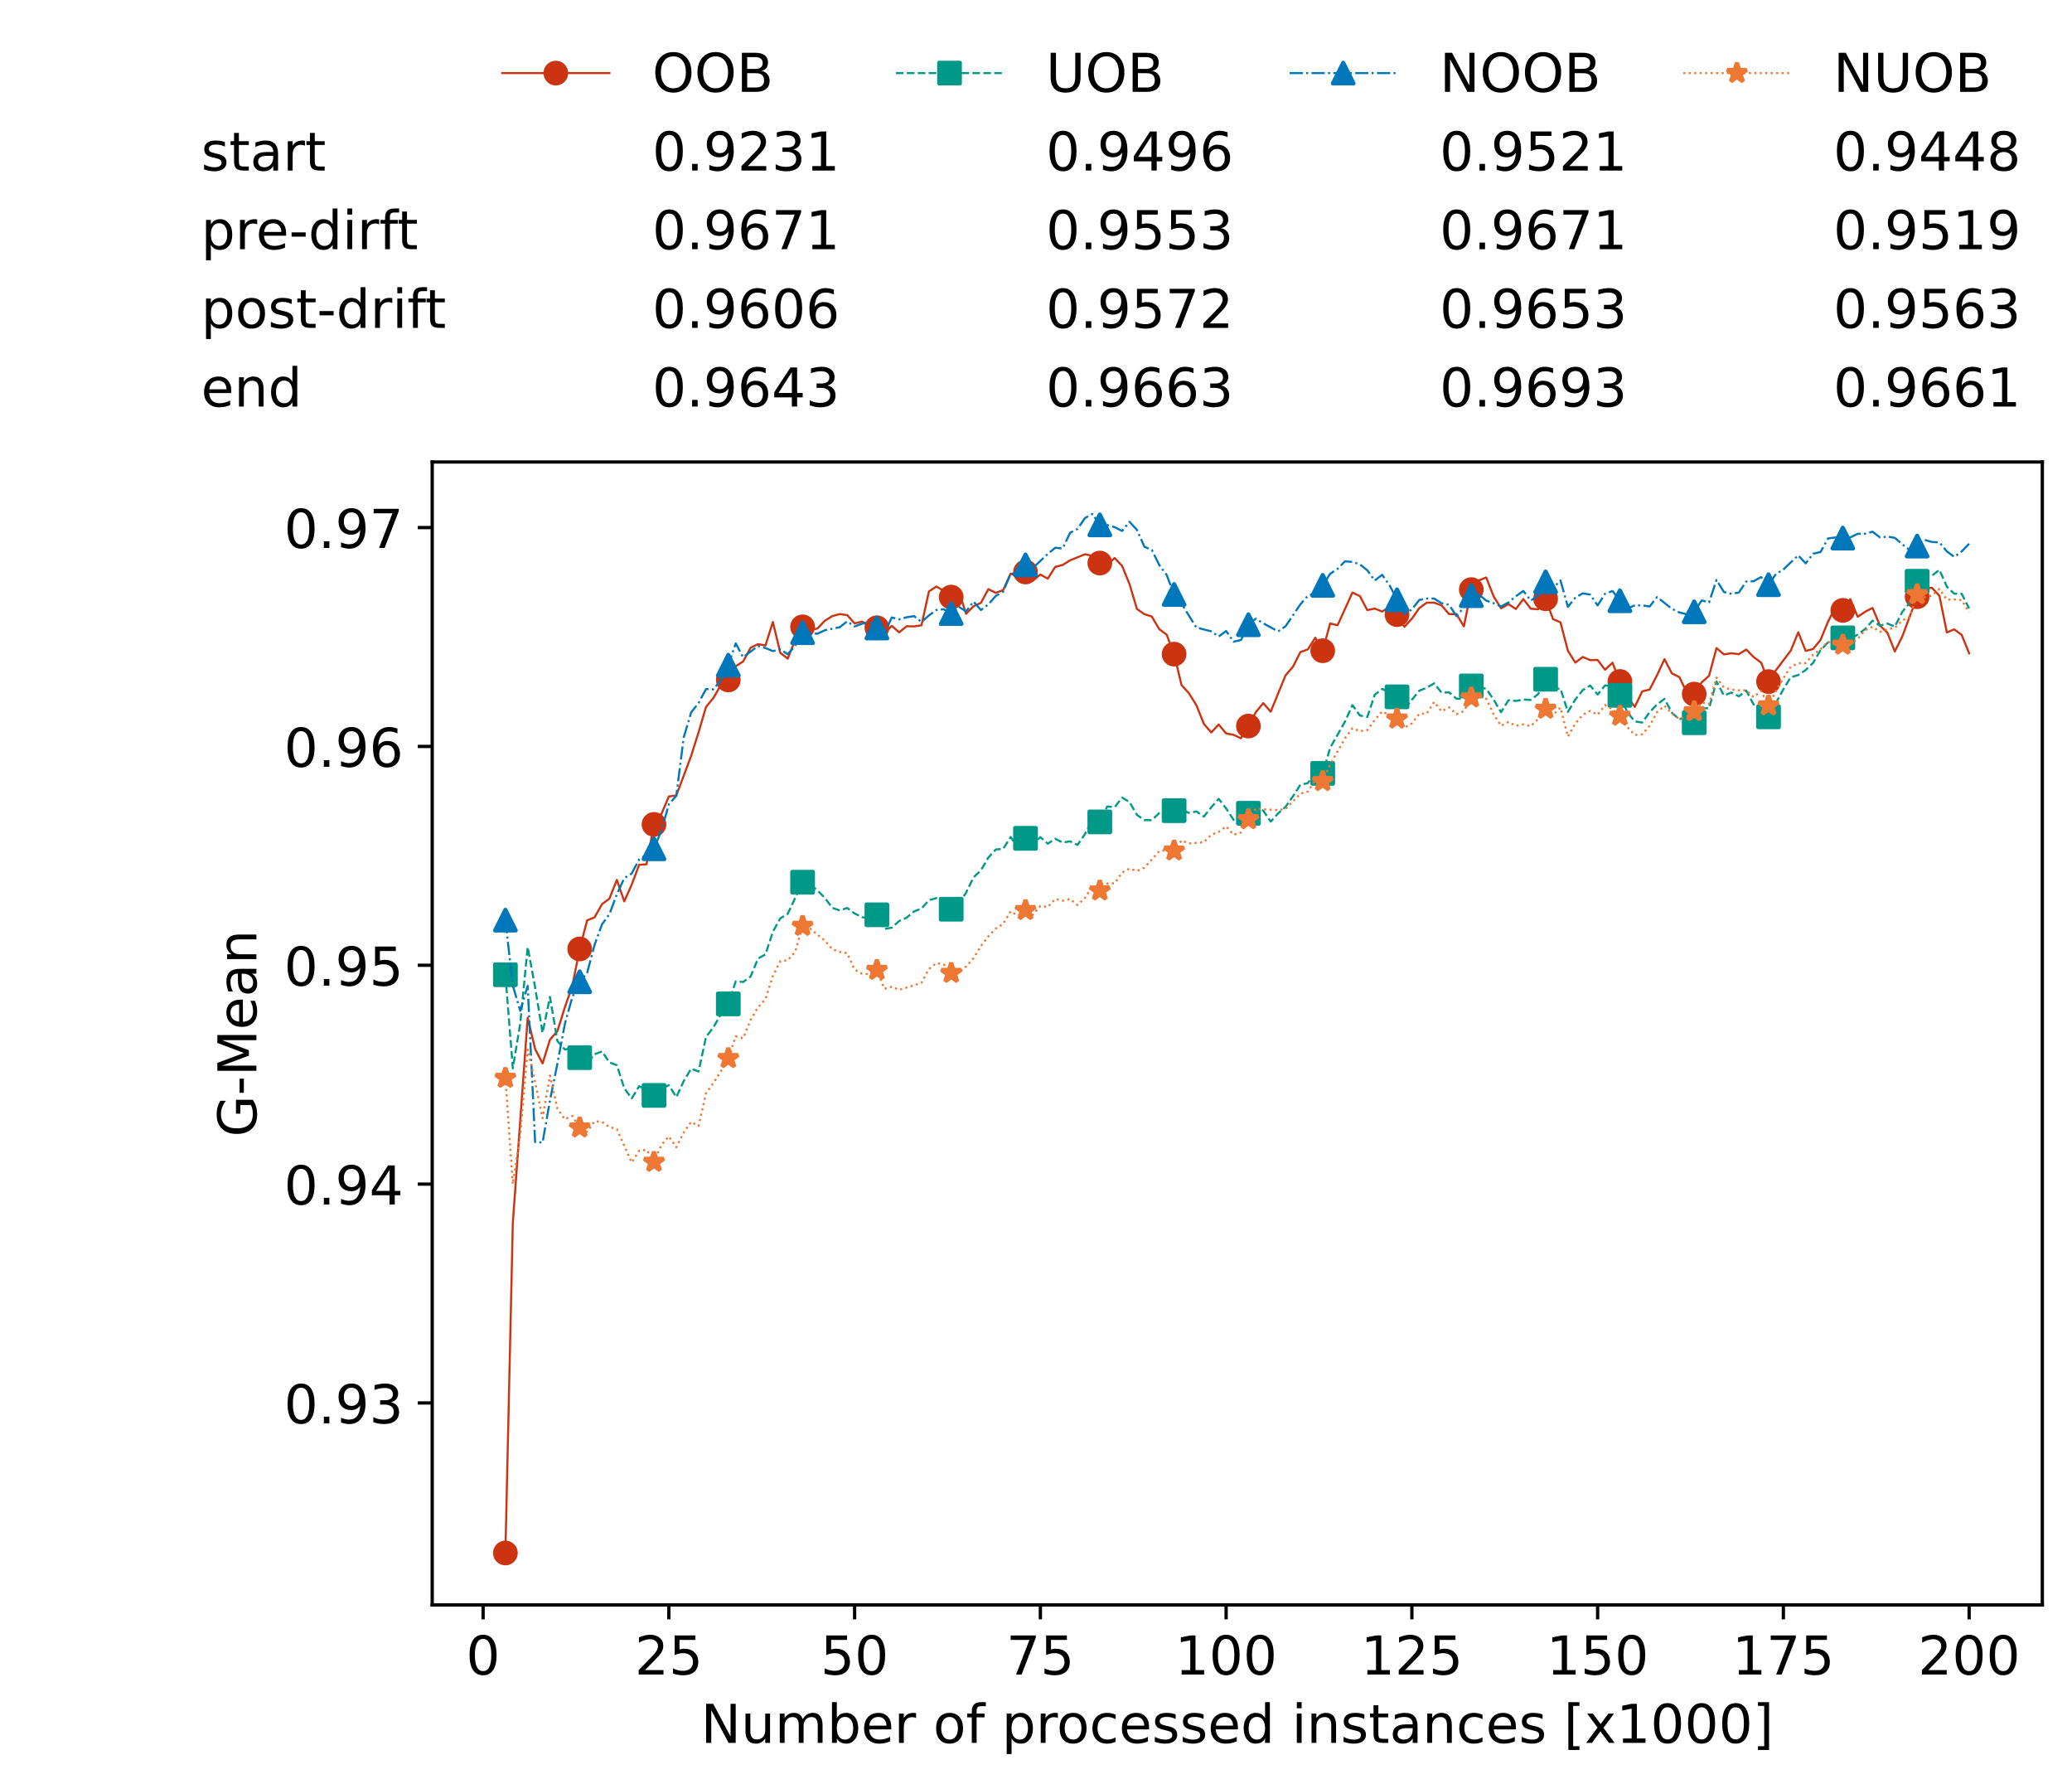 <?xml version="1.0" encoding="utf-8" standalone="no"?>
<!DOCTYPE svg PUBLIC "-//W3C//DTD SVG 1.1//EN"
  "http://www.w3.org/Graphics/SVG/1.1/DTD/svg11.dtd">
<!-- Created with matplotlib (https://matplotlib.org/) -->
<svg height="432.615pt" version="1.1" viewBox="0 0 502.65 432.615" width="502.65pt" xmlns="http://www.w3.org/2000/svg" xmlns:xlink="http://www.w3.org/1999/xlink">
 <defs>
  <style type="text/css">*{stroke-linecap:butt;stroke-linejoin:round;}</style>
 </defs>
 <g id="figure_1">
  <g id="patch_1">
   <path d="M 0 432.615 
L 502.65 432.615 
L 502.65 0 
L 0 0 
z
" style="fill:#ffffff;"/>
  </g>
  <g id="axes_1">
   <g id="patch_2">
    <path d="M 104.85 389.252 
L 495.45 389.252 
L 495.45 112.052 
L 104.85 112.052 
z
" style="fill:#ffffff;"/>
   </g>
   <g id="matplotlib.axis_1">
    <g id="xtick_1">
     <g id="line2d_1">
      <defs>
       <path d="M 0 0 
L 0 3.5 
" id="ma07b4c6c66" style="stroke:#000000;stroke-width:0.8;"/>
      </defs>
      <g>
       <use style="stroke:#000000;stroke-width:0.8;" x="117.197" xlink:href="#ma07b4c6c66" y="389.252"/>
      </g>
     </g>
     <g id="text_1">
      <!-- 0 -->
      <g transform="translate(113.061 406.13)scale(0.13 -0.13)">
       <defs>
        <path d="M 31.781 66.406 
Q 24.172 66.406 20.328 58.906 
Q 16.5 51.422 16.5 36.375 
Q 16.5 21.391 20.328 13.891 
Q 24.172 6.391 31.781 6.391 
Q 39.453 6.391 43.281 13.891 
Q 47.125 21.391 47.125 36.375 
Q 47.125 51.422 43.281 58.906 
Q 39.453 66.406 31.781 66.406 
z
M 31.781 74.219 
Q 44.047 74.219 50.516 64.516 
Q 56.984 54.828 56.984 36.375 
Q 56.984 17.969 50.516 8.266 
Q 44.047 -1.422 31.781 -1.422 
Q 19.531 -1.422 13.062 8.266 
Q 6.594 17.969 6.594 36.375 
Q 6.594 54.828 13.062 64.516 
Q 19.531 74.219 31.781 74.219 
z
" id="DejaVuSans-48"/>
       </defs>
       <use xlink:href="#DejaVuSans-48"/>
      </g>
     </g>
    </g>
    <g id="xtick_2">
     <g id="line2d_2">
      <g>
       <use style="stroke:#000000;stroke-width:0.8;" x="162.259" xlink:href="#ma07b4c6c66" y="389.252"/>
      </g>
     </g>
     <g id="text_2">
      <!-- 25 -->
      <g transform="translate(153.988 406.13)scale(0.13 -0.13)">
       <defs>
        <path d="M 19.188 8.297 
L 53.609 8.297 
L 53.609 0 
L 7.328 0 
L 7.328 8.297 
Q 12.938 14.109 22.625 23.891 
Q 32.328 33.688 34.812 36.531 
Q 39.547 41.844 41.422 45.531 
Q 43.312 49.219 43.312 52.781 
Q 43.312 58.594 39.234 62.25 
Q 35.156 65.922 28.609 65.922 
Q 23.969 65.922 18.812 64.312 
Q 13.672 62.703 7.812 59.422 
L 7.812 69.391 
Q 13.766 71.781 18.938 73 
Q 24.125 74.219 28.422 74.219 
Q 39.75 74.219 46.484 68.547 
Q 53.219 62.891 53.219 53.422 
Q 53.219 48.922 51.531 44.891 
Q 49.859 40.875 45.406 35.406 
Q 44.188 33.984 37.641 27.219 
Q 31.109 20.453 19.188 8.297 
z
" id="DejaVuSans-50"/>
        <path d="M 10.797 72.906 
L 49.516 72.906 
L 49.516 64.594 
L 19.828 64.594 
L 19.828 46.734 
Q 21.969 47.469 24.109 47.828 
Q 26.266 48.188 28.422 48.188 
Q 40.625 48.188 47.75 41.5 
Q 54.891 34.812 54.891 23.391 
Q 54.891 11.625 47.562 5.094 
Q 40.234 -1.422 26.906 -1.422 
Q 22.312 -1.422 17.547 -0.641 
Q 12.797 0.141 7.719 1.703 
L 7.719 11.625 
Q 12.109 9.234 16.797 8.062 
Q 21.484 6.891 26.703 6.891 
Q 35.156 6.891 40.078 11.328 
Q 45.016 15.766 45.016 23.391 
Q 45.016 31 40.078 35.438 
Q 35.156 39.891 26.703 39.891 
Q 22.75 39.891 18.812 39.016 
Q 14.891 38.141 10.797 36.281 
z
" id="DejaVuSans-53"/>
       </defs>
       <use xlink:href="#DejaVuSans-50"/>
       <use x="63.623" xlink:href="#DejaVuSans-53"/>
      </g>
     </g>
    </g>
    <g id="xtick_3">
     <g id="line2d_3">
      <g>
       <use style="stroke:#000000;stroke-width:0.8;" x="207.322" xlink:href="#ma07b4c6c66" y="389.252"/>
      </g>
     </g>
     <g id="text_3">
      <!-- 50 -->
      <g transform="translate(199.05 406.13)scale(0.13 -0.13)">
       <use xlink:href="#DejaVuSans-53"/>
       <use x="63.623" xlink:href="#DejaVuSans-48"/>
      </g>
     </g>
    </g>
    <g id="xtick_4">
     <g id="line2d_4">
      <g>
       <use style="stroke:#000000;stroke-width:0.8;" x="252.384" xlink:href="#ma07b4c6c66" y="389.252"/>
      </g>
     </g>
     <g id="text_4">
      <!-- 75 -->
      <g transform="translate(244.113 406.13)scale(0.13 -0.13)">
       <defs>
        <path d="M 8.203 72.906 
L 55.078 72.906 
L 55.078 68.703 
L 28.609 0 
L 18.312 0 
L 43.219 64.594 
L 8.203 64.594 
z
" id="DejaVuSans-55"/>
       </defs>
       <use xlink:href="#DejaVuSans-55"/>
       <use x="63.623" xlink:href="#DejaVuSans-53"/>
      </g>
     </g>
    </g>
    <g id="xtick_5">
     <g id="line2d_5">
      <g>
       <use style="stroke:#000000;stroke-width:0.8;" x="297.446" xlink:href="#ma07b4c6c66" y="389.252"/>
      </g>
     </g>
     <g id="text_5">
      <!-- 100 -->
      <g transform="translate(285.039 406.13)scale(0.13 -0.13)">
       <defs>
        <path d="M 12.406 8.297 
L 28.516 8.297 
L 28.516 63.922 
L 10.984 60.406 
L 10.984 69.391 
L 28.422 72.906 
L 38.281 72.906 
L 38.281 8.297 
L 54.391 8.297 
L 54.391 0 
L 12.406 0 
z
" id="DejaVuSans-49"/>
       </defs>
       <use xlink:href="#DejaVuSans-49"/>
       <use x="63.623" xlink:href="#DejaVuSans-48"/>
       <use x="127.246" xlink:href="#DejaVuSans-48"/>
      </g>
     </g>
    </g>
    <g id="xtick_6">
     <g id="line2d_6">
      <g>
       <use style="stroke:#000000;stroke-width:0.8;" x="342.509" xlink:href="#ma07b4c6c66" y="389.252"/>
      </g>
     </g>
     <g id="text_6">
      <!-- 125 -->
      <g transform="translate(330.102 406.13)scale(0.13 -0.13)">
       <use xlink:href="#DejaVuSans-49"/>
       <use x="63.623" xlink:href="#DejaVuSans-50"/>
       <use x="127.246" xlink:href="#DejaVuSans-53"/>
      </g>
     </g>
    </g>
    <g id="xtick_7">
     <g id="line2d_7">
      <g>
       <use style="stroke:#000000;stroke-width:0.8;" x="387.571" xlink:href="#ma07b4c6c66" y="389.252"/>
      </g>
     </g>
     <g id="text_7">
      <!-- 150 -->
      <g transform="translate(375.164 406.13)scale(0.13 -0.13)">
       <use xlink:href="#DejaVuSans-49"/>
       <use x="63.623" xlink:href="#DejaVuSans-53"/>
       <use x="127.246" xlink:href="#DejaVuSans-48"/>
      </g>
     </g>
    </g>
    <g id="xtick_8">
     <g id="line2d_8">
      <g>
       <use style="stroke:#000000;stroke-width:0.8;" x="432.633" xlink:href="#ma07b4c6c66" y="389.252"/>
      </g>
     </g>
     <g id="text_8">
      <!-- 175 -->
      <g transform="translate(420.226 406.13)scale(0.13 -0.13)">
       <use xlink:href="#DejaVuSans-49"/>
       <use x="63.623" xlink:href="#DejaVuSans-55"/>
       <use x="127.246" xlink:href="#DejaVuSans-53"/>
      </g>
     </g>
    </g>
    <g id="xtick_9">
     <g id="line2d_9">
      <g>
       <use style="stroke:#000000;stroke-width:0.8;" x="477.695" xlink:href="#ma07b4c6c66" y="389.252"/>
      </g>
     </g>
     <g id="text_9">
      <!-- 200 -->
      <g transform="translate(465.289 406.13)scale(0.13 -0.13)">
       <use xlink:href="#DejaVuSans-50"/>
       <use x="63.623" xlink:href="#DejaVuSans-48"/>
       <use x="127.246" xlink:href="#DejaVuSans-48"/>
      </g>
     </g>
    </g>
    <g id="text_10">
     <!-- Number of processed instances [x1000] -->
     <g transform="translate(170.025 422.711)scale(0.13 -0.13)">
      <defs>
       <path d="M 9.812 72.906 
L 23.094 72.906 
L 55.422 11.922 
L 55.422 72.906 
L 64.984 72.906 
L 64.984 0 
L 51.703 0 
L 19.391 60.984 
L 19.391 0 
L 9.812 0 
z
" id="DejaVuSans-78"/>
       <path d="M 8.5 21.578 
L 8.5 54.688 
L 17.484 54.688 
L 17.484 21.922 
Q 17.484 14.156 20.5 10.266 
Q 23.531 6.391 29.594 6.391 
Q 36.859 6.391 41.078 11.031 
Q 45.312 15.672 45.312 23.688 
L 45.312 54.688 
L 54.297 54.688 
L 54.297 0 
L 45.312 0 
L 45.312 8.406 
Q 42.047 3.422 37.719 1 
Q 33.406 -1.422 27.688 -1.422 
Q 18.266 -1.422 13.375 4.438 
Q 8.5 10.297 8.5 21.578 
z
M 31.109 56 
z
" id="DejaVuSans-117"/>
       <path d="M 52 44.188 
Q 55.375 50.25 60.062 53.125 
Q 64.75 56 71.094 56 
Q 79.641 56 84.281 50.016 
Q 88.922 44.047 88.922 33.016 
L 88.922 0 
L 79.891 0 
L 79.891 32.719 
Q 79.891 40.578 77.094 44.375 
Q 74.312 48.188 68.609 48.188 
Q 61.625 48.188 57.562 43.547 
Q 53.516 38.922 53.516 30.906 
L 53.516 0 
L 44.484 0 
L 44.484 32.719 
Q 44.484 40.625 41.703 44.406 
Q 38.922 48.188 33.109 48.188 
Q 26.219 48.188 22.156 43.531 
Q 18.109 38.875 18.109 30.906 
L 18.109 0 
L 9.078 0 
L 9.078 54.688 
L 18.109 54.688 
L 18.109 46.188 
Q 21.188 51.219 25.484 53.609 
Q 29.781 56 35.688 56 
Q 41.656 56 45.828 52.969 
Q 50 49.953 52 44.188 
z
" id="DejaVuSans-109"/>
       <path d="M 48.688 27.297 
Q 48.688 37.203 44.609 42.844 
Q 40.531 48.484 33.406 48.484 
Q 26.266 48.484 22.188 42.844 
Q 18.109 37.203 18.109 27.297 
Q 18.109 17.391 22.188 11.75 
Q 26.266 6.109 33.406 6.109 
Q 40.531 6.109 44.609 11.75 
Q 48.688 17.391 48.688 27.297 
z
M 18.109 46.391 
Q 20.953 51.266 25.266 53.625 
Q 29.594 56 35.594 56 
Q 45.562 56 51.781 48.094 
Q 58.016 40.188 58.016 27.297 
Q 58.016 14.406 51.781 6.484 
Q 45.562 -1.422 35.594 -1.422 
Q 29.594 -1.422 25.266 0.953 
Q 20.953 3.328 18.109 8.203 
L 18.109 0 
L 9.078 0 
L 9.078 75.984 
L 18.109 75.984 
z
" id="DejaVuSans-98"/>
       <path d="M 56.203 29.594 
L 56.203 25.203 
L 14.891 25.203 
Q 15.484 15.922 20.484 11.062 
Q 25.484 6.203 34.422 6.203 
Q 39.594 6.203 44.453 7.469 
Q 49.312 8.734 54.109 11.281 
L 54.109 2.781 
Q 49.266 0.734 44.188 -0.344 
Q 39.109 -1.422 33.891 -1.422 
Q 20.797 -1.422 13.156 6.188 
Q 5.516 13.812 5.516 26.812 
Q 5.516 40.234 12.766 48.109 
Q 20.016 56 32.328 56 
Q 43.359 56 49.781 48.891 
Q 56.203 41.797 56.203 29.594 
z
M 47.219 32.234 
Q 47.125 39.594 43.094 43.984 
Q 39.062 48.391 32.422 48.391 
Q 24.906 48.391 20.391 44.141 
Q 15.875 39.891 15.188 32.172 
z
" id="DejaVuSans-101"/>
       <path d="M 41.109 46.297 
Q 39.594 47.172 37.812 47.578 
Q 36.031 48 33.891 48 
Q 26.266 48 22.188 43.047 
Q 18.109 38.094 18.109 28.812 
L 18.109 0 
L 9.078 0 
L 9.078 54.688 
L 18.109 54.688 
L 18.109 46.188 
Q 20.953 51.172 25.484 53.578 
Q 30.031 56 36.531 56 
Q 37.453 56 38.578 55.875 
Q 39.703 55.766 41.062 55.516 
z
" id="DejaVuSans-114"/>
       <path id="DejaVuSans-32"/>
       <path d="M 30.609 48.391 
Q 23.391 48.391 19.188 42.75 
Q 14.984 37.109 14.984 27.297 
Q 14.984 17.484 19.156 11.844 
Q 23.344 6.203 30.609 6.203 
Q 37.797 6.203 41.984 11.859 
Q 46.188 17.531 46.188 27.297 
Q 46.188 37.016 41.984 42.703 
Q 37.797 48.391 30.609 48.391 
z
M 30.609 56 
Q 42.328 56 49.016 48.375 
Q 55.719 40.766 55.719 27.297 
Q 55.719 13.875 49.016 6.219 
Q 42.328 -1.422 30.609 -1.422 
Q 18.844 -1.422 12.172 6.219 
Q 5.516 13.875 5.516 27.297 
Q 5.516 40.766 12.172 48.375 
Q 18.844 56 30.609 56 
z
" id="DejaVuSans-111"/>
       <path d="M 37.109 75.984 
L 37.109 68.5 
L 28.516 68.5 
Q 23.688 68.5 21.797 66.547 
Q 19.922 64.594 19.922 59.516 
L 19.922 54.688 
L 34.719 54.688 
L 34.719 47.703 
L 19.922 47.703 
L 19.922 0 
L 10.891 0 
L 10.891 47.703 
L 2.297 47.703 
L 2.297 54.688 
L 10.891 54.688 
L 10.891 58.5 
Q 10.891 67.625 15.141 71.797 
Q 19.391 75.984 28.609 75.984 
z
" id="DejaVuSans-102"/>
       <path d="M 18.109 8.203 
L 18.109 -20.797 
L 9.078 -20.797 
L 9.078 54.688 
L 18.109 54.688 
L 18.109 46.391 
Q 20.953 51.266 25.266 53.625 
Q 29.594 56 35.594 56 
Q 45.562 56 51.781 48.094 
Q 58.016 40.188 58.016 27.297 
Q 58.016 14.406 51.781 6.484 
Q 45.562 -1.422 35.594 -1.422 
Q 29.594 -1.422 25.266 0.953 
Q 20.953 3.328 18.109 8.203 
z
M 48.688 27.297 
Q 48.688 37.203 44.609 42.844 
Q 40.531 48.484 33.406 48.484 
Q 26.266 48.484 22.188 42.844 
Q 18.109 37.203 18.109 27.297 
Q 18.109 17.391 22.188 11.75 
Q 26.266 6.109 33.406 6.109 
Q 40.531 6.109 44.609 11.75 
Q 48.688 17.391 48.688 27.297 
z
" id="DejaVuSans-112"/>
       <path d="M 48.781 52.594 
L 48.781 44.188 
Q 44.969 46.297 41.141 47.344 
Q 37.312 48.391 33.406 48.391 
Q 24.656 48.391 19.812 42.844 
Q 14.984 37.312 14.984 27.297 
Q 14.984 17.281 19.812 11.734 
Q 24.656 6.203 33.406 6.203 
Q 37.312 6.203 41.141 7.25 
Q 44.969 8.297 48.781 10.406 
L 48.781 2.094 
Q 45.016 0.344 40.984 -0.531 
Q 36.969 -1.422 32.422 -1.422 
Q 20.062 -1.422 12.781 6.344 
Q 5.516 14.109 5.516 27.297 
Q 5.516 40.672 12.859 48.328 
Q 20.219 56 33.016 56 
Q 37.156 56 41.109 55.141 
Q 45.062 54.297 48.781 52.594 
z
" id="DejaVuSans-99"/>
       <path d="M 44.281 53.078 
L 44.281 44.578 
Q 40.484 46.531 36.375 47.5 
Q 32.281 48.484 27.875 48.484 
Q 21.188 48.484 17.844 46.438 
Q 14.5 44.391 14.5 40.281 
Q 14.5 37.156 16.891 35.375 
Q 19.281 33.594 26.516 31.984 
L 29.594 31.297 
Q 39.156 29.25 43.188 25.516 
Q 47.219 21.781 47.219 15.094 
Q 47.219 7.469 41.188 3.016 
Q 35.156 -1.422 24.609 -1.422 
Q 20.219 -1.422 15.453 -0.562 
Q 10.688 0.297 5.422 2 
L 5.422 11.281 
Q 10.406 8.688 15.234 7.391 
Q 20.062 6.109 24.812 6.109 
Q 31.156 6.109 34.562 8.281 
Q 37.984 10.453 37.984 14.406 
Q 37.984 18.062 35.516 20.016 
Q 33.062 21.969 24.703 23.781 
L 21.578 24.516 
Q 13.234 26.266 9.516 29.906 
Q 5.812 33.547 5.812 39.891 
Q 5.812 47.609 11.281 51.797 
Q 16.75 56 26.812 56 
Q 31.781 56 36.172 55.266 
Q 40.578 54.547 44.281 53.078 
z
" id="DejaVuSans-115"/>
       <path d="M 45.406 46.391 
L 45.406 75.984 
L 54.391 75.984 
L 54.391 0 
L 45.406 0 
L 45.406 8.203 
Q 42.578 3.328 38.25 0.953 
Q 33.938 -1.422 27.875 -1.422 
Q 17.969 -1.422 11.734 6.484 
Q 5.516 14.406 5.516 27.297 
Q 5.516 40.188 11.734 48.094 
Q 17.969 56 27.875 56 
Q 33.938 56 38.25 53.625 
Q 42.578 51.266 45.406 46.391 
z
M 14.797 27.297 
Q 14.797 17.391 18.875 11.75 
Q 22.953 6.109 30.078 6.109 
Q 37.203 6.109 41.297 11.75 
Q 45.406 17.391 45.406 27.297 
Q 45.406 37.203 41.297 42.844 
Q 37.203 48.484 30.078 48.484 
Q 22.953 48.484 18.875 42.844 
Q 14.797 37.203 14.797 27.297 
z
" id="DejaVuSans-100"/>
       <path d="M 9.422 54.688 
L 18.406 54.688 
L 18.406 0 
L 9.422 0 
z
M 9.422 75.984 
L 18.406 75.984 
L 18.406 64.594 
L 9.422 64.594 
z
" id="DejaVuSans-105"/>
       <path d="M 54.891 33.016 
L 54.891 0 
L 45.906 0 
L 45.906 32.719 
Q 45.906 40.484 42.875 44.328 
Q 39.844 48.188 33.797 48.188 
Q 26.516 48.188 22.312 43.547 
Q 18.109 38.922 18.109 30.906 
L 18.109 0 
L 9.078 0 
L 9.078 54.688 
L 18.109 54.688 
L 18.109 46.188 
Q 21.344 51.125 25.703 53.562 
Q 30.078 56 35.797 56 
Q 45.219 56 50.047 50.172 
Q 54.891 44.344 54.891 33.016 
z
" id="DejaVuSans-110"/>
       <path d="M 18.312 70.219 
L 18.312 54.688 
L 36.812 54.688 
L 36.812 47.703 
L 18.312 47.703 
L 18.312 18.016 
Q 18.312 11.328 20.141 9.422 
Q 21.969 7.516 27.594 7.516 
L 36.812 7.516 
L 36.812 0 
L 27.594 0 
Q 17.188 0 13.234 3.875 
Q 9.281 7.766 9.281 18.016 
L 9.281 47.703 
L 2.688 47.703 
L 2.688 54.688 
L 9.281 54.688 
L 9.281 70.219 
z
" id="DejaVuSans-116"/>
       <path d="M 34.281 27.484 
Q 23.391 27.484 19.188 25 
Q 14.984 22.516 14.984 16.5 
Q 14.984 11.719 18.141 8.906 
Q 21.297 6.109 26.703 6.109 
Q 34.188 6.109 38.703 11.406 
Q 43.219 16.703 43.219 25.484 
L 43.219 27.484 
z
M 52.203 31.203 
L 52.203 0 
L 43.219 0 
L 43.219 8.297 
Q 40.141 3.328 35.547 0.953 
Q 30.953 -1.422 24.312 -1.422 
Q 15.922 -1.422 10.953 3.297 
Q 6 8.016 6 15.922 
Q 6 25.141 12.172 29.828 
Q 18.359 34.516 30.609 34.516 
L 43.219 34.516 
L 43.219 35.406 
Q 43.219 41.609 39.141 45 
Q 35.062 48.391 27.688 48.391 
Q 23 48.391 18.547 47.266 
Q 14.109 46.141 10.016 43.891 
L 10.016 52.203 
Q 14.938 54.109 19.578 55.047 
Q 24.219 56 28.609 56 
Q 40.484 56 46.344 49.844 
Q 52.203 43.703 52.203 31.203 
z
" id="DejaVuSans-97"/>
       <path d="M 8.594 75.984 
L 29.297 75.984 
L 29.297 69 
L 17.578 69 
L 17.578 -6.203 
L 29.297 -6.203 
L 29.297 -13.188 
L 8.594 -13.188 
z
" id="DejaVuSans-91"/>
       <path d="M 54.891 54.688 
L 35.109 28.078 
L 55.906 0 
L 45.312 0 
L 29.391 21.484 
L 13.484 0 
L 2.875 0 
L 24.125 28.609 
L 4.688 54.688 
L 15.281 54.688 
L 29.781 35.203 
L 44.281 54.688 
z
" id="DejaVuSans-120"/>
       <path d="M 30.422 75.984 
L 30.422 -13.188 
L 9.719 -13.188 
L 9.719 -6.203 
L 21.391 -6.203 
L 21.391 69 
L 9.719 69 
L 9.719 75.984 
z
" id="DejaVuSans-93"/>
      </defs>
      <use xlink:href="#DejaVuSans-78"/>
      <use x="74.805" xlink:href="#DejaVuSans-117"/>
      <use x="138.184" xlink:href="#DejaVuSans-109"/>
      <use x="235.596" xlink:href="#DejaVuSans-98"/>
      <use x="299.072" xlink:href="#DejaVuSans-101"/>
      <use x="360.596" xlink:href="#DejaVuSans-114"/>
      <use x="401.709" xlink:href="#DejaVuSans-32"/>
      <use x="433.496" xlink:href="#DejaVuSans-111"/>
      <use x="494.678" xlink:href="#DejaVuSans-102"/>
      <use x="529.883" xlink:href="#DejaVuSans-32"/>
      <use x="561.67" xlink:href="#DejaVuSans-112"/>
      <use x="625.146" xlink:href="#DejaVuSans-114"/>
      <use x="664.01" xlink:href="#DejaVuSans-111"/>
      <use x="725.191" xlink:href="#DejaVuSans-99"/>
      <use x="780.172" xlink:href="#DejaVuSans-101"/>
      <use x="841.695" xlink:href="#DejaVuSans-115"/>
      <use x="893.795" xlink:href="#DejaVuSans-115"/>
      <use x="945.895" xlink:href="#DejaVuSans-101"/>
      <use x="1007.418" xlink:href="#DejaVuSans-100"/>
      <use x="1070.895" xlink:href="#DejaVuSans-32"/>
      <use x="1102.682" xlink:href="#DejaVuSans-105"/>
      <use x="1130.465" xlink:href="#DejaVuSans-110"/>
      <use x="1193.844" xlink:href="#DejaVuSans-115"/>
      <use x="1245.943" xlink:href="#DejaVuSans-116"/>
      <use x="1285.152" xlink:href="#DejaVuSans-97"/>
      <use x="1346.432" xlink:href="#DejaVuSans-110"/>
      <use x="1409.811" xlink:href="#DejaVuSans-99"/>
      <use x="1464.791" xlink:href="#DejaVuSans-101"/>
      <use x="1526.314" xlink:href="#DejaVuSans-115"/>
      <use x="1578.414" xlink:href="#DejaVuSans-32"/>
      <use x="1610.201" xlink:href="#DejaVuSans-91"/>
      <use x="1649.215" xlink:href="#DejaVuSans-120"/>
      <use x="1708.395" xlink:href="#DejaVuSans-49"/>
      <use x="1772.018" xlink:href="#DejaVuSans-48"/>
      <use x="1835.641" xlink:href="#DejaVuSans-48"/>
      <use x="1899.264" xlink:href="#DejaVuSans-48"/>
      <use x="1962.887" xlink:href="#DejaVuSans-93"/>
     </g>
    </g>
   </g>
   <g id="matplotlib.axis_2">
    <g id="ytick_1">
     <g id="line2d_10">
      <defs>
       <path d="M 0 0 
L -3.5 0 
" id="m7247240ae7" style="stroke:#000000;stroke-width:0.8;"/>
      </defs>
      <g>
       <use style="stroke:#000000;stroke-width:0.8;" x="104.85" xlink:href="#m7247240ae7" y="340.262"/>
      </g>
     </g>
     <g id="text_11">
      <!-- 0.93 -->
      <g transform="translate(68.905 345.201)scale(0.13 -0.13)">
       <defs>
        <path d="M 10.688 12.406 
L 21 12.406 
L 21 0 
L 10.688 0 
z
" id="DejaVuSans-46"/>
        <path d="M 10.984 1.516 
L 10.984 10.5 
Q 14.703 8.734 18.5 7.812 
Q 22.312 6.891 25.984 6.891 
Q 35.75 6.891 40.891 13.453 
Q 46.047 20.016 46.781 33.406 
Q 43.953 29.203 39.594 26.953 
Q 35.25 24.703 29.984 24.703 
Q 19.047 24.703 12.672 31.312 
Q 6.297 37.938 6.297 49.422 
Q 6.297 60.641 12.938 67.422 
Q 19.578 74.219 30.609 74.219 
Q 43.266 74.219 49.922 64.516 
Q 56.594 54.828 56.594 36.375 
Q 56.594 19.141 48.406 8.859 
Q 40.234 -1.422 26.422 -1.422 
Q 22.703 -1.422 18.891 -0.688 
Q 15.094 0.047 10.984 1.516 
z
M 30.609 32.422 
Q 37.25 32.422 41.125 36.953 
Q 45.016 41.5 45.016 49.422 
Q 45.016 57.281 41.125 61.844 
Q 37.25 66.406 30.609 66.406 
Q 23.969 66.406 20.094 61.844 
Q 16.219 57.281 16.219 49.422 
Q 16.219 41.5 20.094 36.953 
Q 23.969 32.422 30.609 32.422 
z
" id="DejaVuSans-57"/>
        <path d="M 40.578 39.312 
Q 47.656 37.797 51.625 33 
Q 55.609 28.219 55.609 21.188 
Q 55.609 10.406 48.188 4.484 
Q 40.766 -1.422 27.094 -1.422 
Q 22.516 -1.422 17.656 -0.516 
Q 12.797 0.391 7.625 2.203 
L 7.625 11.719 
Q 11.719 9.328 16.594 8.109 
Q 21.484 6.891 26.812 6.891 
Q 36.078 6.891 40.938 10.547 
Q 45.797 14.203 45.797 21.188 
Q 45.797 27.641 41.281 31.266 
Q 36.766 34.906 28.719 34.906 
L 20.219 34.906 
L 20.219 43.016 
L 29.109 43.016 
Q 36.375 43.016 40.234 45.922 
Q 44.094 48.828 44.094 54.297 
Q 44.094 59.906 40.109 62.906 
Q 36.141 65.922 28.719 65.922 
Q 24.656 65.922 20.016 65.031 
Q 15.375 64.156 9.812 62.312 
L 9.812 71.094 
Q 15.438 72.656 20.344 73.438 
Q 25.25 74.219 29.594 74.219 
Q 40.828 74.219 47.359 69.109 
Q 53.906 64.016 53.906 55.328 
Q 53.906 49.266 50.438 45.094 
Q 46.969 40.922 40.578 39.312 
z
" id="DejaVuSans-51"/>
       </defs>
       <use xlink:href="#DejaVuSans-48"/>
       <use x="63.623" xlink:href="#DejaVuSans-46"/>
       <use x="95.41" xlink:href="#DejaVuSans-57"/>
       <use x="159.033" xlink:href="#DejaVuSans-51"/>
      </g>
     </g>
    </g>
    <g id="ytick_2">
     <g id="line2d_11">
      <g>
       <use style="stroke:#000000;stroke-width:0.8;" x="104.85" xlink:href="#m7247240ae7" y="287.185"/>
      </g>
     </g>
     <g id="text_12">
      <!-- 0.94 -->
      <g transform="translate(68.905 292.124)scale(0.13 -0.13)">
       <defs>
        <path d="M 37.797 64.312 
L 12.891 25.391 
L 37.797 25.391 
z
M 35.203 72.906 
L 47.609 72.906 
L 47.609 25.391 
L 58.016 25.391 
L 58.016 17.188 
L 47.609 17.188 
L 47.609 0 
L 37.797 0 
L 37.797 17.188 
L 4.891 17.188 
L 4.891 26.703 
z
" id="DejaVuSans-52"/>
       </defs>
       <use xlink:href="#DejaVuSans-48"/>
       <use x="63.623" xlink:href="#DejaVuSans-46"/>
       <use x="95.41" xlink:href="#DejaVuSans-57"/>
       <use x="159.033" xlink:href="#DejaVuSans-52"/>
      </g>
     </g>
    </g>
    <g id="ytick_3">
     <g id="line2d_12">
      <g>
       <use style="stroke:#000000;stroke-width:0.8;" x="104.85" xlink:href="#m7247240ae7" y="234.109"/>
      </g>
     </g>
     <g id="text_13">
      <!-- 0.95 -->
      <g transform="translate(68.905 239.048)scale(0.13 -0.13)">
       <use xlink:href="#DejaVuSans-48"/>
       <use x="63.623" xlink:href="#DejaVuSans-46"/>
       <use x="95.41" xlink:href="#DejaVuSans-57"/>
       <use x="159.033" xlink:href="#DejaVuSans-53"/>
      </g>
     </g>
    </g>
    <g id="ytick_4">
     <g id="line2d_13">
      <g>
       <use style="stroke:#000000;stroke-width:0.8;" x="104.85" xlink:href="#m7247240ae7" y="181.032"/>
      </g>
     </g>
     <g id="text_14">
      <!-- 0.96 -->
      <g transform="translate(68.905 185.971)scale(0.13 -0.13)">
       <defs>
        <path d="M 33.016 40.375 
Q 26.375 40.375 22.484 35.828 
Q 18.609 31.297 18.609 23.391 
Q 18.609 15.531 22.484 10.953 
Q 26.375 6.391 33.016 6.391 
Q 39.656 6.391 43.531 10.953 
Q 47.406 15.531 47.406 23.391 
Q 47.406 31.297 43.531 35.828 
Q 39.656 40.375 33.016 40.375 
z
M 52.594 71.297 
L 52.594 62.312 
Q 48.875 64.062 45.094 64.984 
Q 41.312 65.922 37.594 65.922 
Q 27.828 65.922 22.672 59.328 
Q 17.531 52.734 16.797 39.406 
Q 19.672 43.656 24.016 45.922 
Q 28.375 48.188 33.594 48.188 
Q 44.578 48.188 50.953 41.516 
Q 57.328 34.859 57.328 23.391 
Q 57.328 12.156 50.688 5.359 
Q 44.047 -1.422 33.016 -1.422 
Q 20.359 -1.422 13.672 8.266 
Q 6.984 17.969 6.984 36.375 
Q 6.984 53.656 15.188 63.938 
Q 23.391 74.219 37.203 74.219 
Q 40.922 74.219 44.703 73.484 
Q 48.484 72.75 52.594 71.297 
z
" id="DejaVuSans-54"/>
       </defs>
       <use xlink:href="#DejaVuSans-48"/>
       <use x="63.623" xlink:href="#DejaVuSans-46"/>
       <use x="95.41" xlink:href="#DejaVuSans-57"/>
       <use x="159.033" xlink:href="#DejaVuSans-54"/>
      </g>
     </g>
    </g>
    <g id="ytick_5">
     <g id="line2d_14">
      <g>
       <use style="stroke:#000000;stroke-width:0.8;" x="104.85" xlink:href="#m7247240ae7" y="127.955"/>
      </g>
     </g>
     <g id="text_15">
      <!-- 0.97 -->
      <g transform="translate(68.905 132.894)scale(0.13 -0.13)">
       <use xlink:href="#DejaVuSans-48"/>
       <use x="63.623" xlink:href="#DejaVuSans-46"/>
       <use x="95.41" xlink:href="#DejaVuSans-57"/>
       <use x="159.033" xlink:href="#DejaVuSans-55"/>
      </g>
     </g>
    </g>
    <g id="text_16">
     <!-- G-Mean -->
     <g transform="translate(62.201 275.744)rotate(-90)scale(0.13 -0.13)">
      <defs>
       <path d="M 59.516 10.406 
L 59.516 29.984 
L 43.406 29.984 
L 43.406 38.094 
L 69.281 38.094 
L 69.281 6.781 
Q 63.578 2.734 56.688 0.656 
Q 49.812 -1.422 42 -1.422 
Q 24.906 -1.422 15.25 8.562 
Q 5.609 18.562 5.609 36.375 
Q 5.609 54.25 15.25 64.234 
Q 24.906 74.219 42 74.219 
Q 49.125 74.219 55.547 72.453 
Q 61.969 70.703 67.391 67.281 
L 67.391 56.781 
Q 61.922 61.422 55.766 63.766 
Q 49.609 66.109 42.828 66.109 
Q 29.438 66.109 22.719 58.641 
Q 16.016 51.172 16.016 36.375 
Q 16.016 21.625 22.719 14.156 
Q 29.438 6.688 42.828 6.688 
Q 48.047 6.688 52.141 7.594 
Q 56.25 8.5 59.516 10.406 
z
" id="DejaVuSans-71"/>
       <path d="M 4.891 31.391 
L 31.203 31.391 
L 31.203 23.391 
L 4.891 23.391 
z
" id="DejaVuSans-45"/>
       <path d="M 9.812 72.906 
L 24.516 72.906 
L 43.109 23.297 
L 61.812 72.906 
L 76.516 72.906 
L 76.516 0 
L 66.891 0 
L 66.891 64.016 
L 48.094 14.016 
L 38.188 14.016 
L 19.391 64.016 
L 19.391 0 
L 9.812 0 
z
" id="DejaVuSans-77"/>
      </defs>
      <use xlink:href="#DejaVuSans-71"/>
      <use x="77.49" xlink:href="#DejaVuSans-45"/>
      <use x="113.574" xlink:href="#DejaVuSans-77"/>
      <use x="199.854" xlink:href="#DejaVuSans-101"/>
      <use x="261.377" xlink:href="#DejaVuSans-97"/>
      <use x="322.656" xlink:href="#DejaVuSans-110"/>
     </g>
    </g>
   </g>
   <g id="line2d_15"/>
   <g id="line2d_16"/>
   <g id="line2d_17"/>
   <g id="line2d_18"/>
   <g id="line2d_19"/>
   <g id="line2d_20">
    <path clip-path="url(#p2f773381ea)" d="M 122.605 376.652 
L 124.407 296.596 
L 128.012 246.845 
L 129.815 254.424 
L 131.617 257.919 
L 133.419 252.149 
L 135.222 250.081 
L 137.024 244.319 
L 138.827 239.15 
L 140.629 230.152 
L 142.432 223.214 
L 144.234 222.485 
L 146.037 219.301 
L 147.839 217.946 
L 149.642 213.401 
L 151.444 218.617 
L 153.247 214.556 
L 155.049 209.752 
L 156.852 209.616 
L 158.654 199.944 
L 160.457 197.404 
L 162.259 193.165 
L 164.062 192.929 
L 167.667 183.339 
L 169.469 177.596 
L 171.272 171.465 
L 173.074 169.261 
L 174.877 166.15 
L 176.679 164.912 
L 178.482 161.572 
L 180.284 160.429 
L 182.087 157.105 
L 183.889 156.222 
L 185.692 156.568 
L 187.494 150.852 
L 189.297 158.356 
L 191.099 159.742 
L 192.902 155.214 
L 194.704 152.028 
L 196.507 152.876 
L 198.309 152.424 
L 200.112 150.547 
L 201.914 149.422 
L 203.717 148.936 
L 205.519 149.181 
L 207.322 151.2 
L 209.124 150.761 
L 210.927 151.905 
L 212.729 152.253 
L 214.532 153.643 
L 216.334 151.783 
L 218.137 153.37 
L 219.939 151.892 
L 221.742 151.921 
L 223.544 151.66 
L 225.347 143.451 
L 227.149 142.25 
L 228.952 143.313 
L 230.754 144.817 
L 232.557 143.2 
L 234.359 148.862 
L 236.162 147.04 
L 237.964 146.223 
L 239.767 142.885 
L 241.569 143.791 
L 243.372 143.091 
L 245.174 139.106 
L 246.976 139.914 
L 248.779 138.728 
L 250.581 140.826 
L 252.384 139.345 
L 254.186 140.338 
L 255.989 137.489 
L 257.791 137.025 
L 259.594 135.904 
L 263.199 134.427 
L 265.001 134.803 
L 266.804 136.56 
L 268.606 136.94 
L 270.409 135.34 
L 272.211 137.246 
L 274.014 141.663 
L 275.816 147.694 
L 277.619 148.96 
L 279.421 149.525 
L 281.224 152.596 
L 283.026 153.93 
L 284.829 158.648 
L 286.631 166.148 
L 288.434 168.15 
L 290.236 171.036 
L 292.039 175.54 
L 293.841 177.651 
L 295.644 175.712 
L 297.446 177.892 
L 299.249 178.224 
L 301.051 179.054 
L 302.854 176.095 
L 304.656 172.715 
L 306.459 170.532 
L 308.261 172.614 
L 311.866 163.793 
L 313.669 161.696 
L 315.471 158.148 
L 317.274 157.497 
L 319.076 154.668 
L 320.879 157.827 
L 322.681 151.203 
L 324.484 151.65 
L 328.089 143.71 
L 329.891 144.571 
L 331.694 147.966 
L 333.496 147.606 
L 335.299 148.319 
L 337.101 147.233 
L 338.904 149.063 
L 340.706 152.021 
L 342.509 150.056 
L 344.311 147.484 
L 346.114 146.162 
L 347.916 146.168 
L 349.719 146.83 
L 351.521 148.929 
L 353.324 148.938 
L 355.126 151.919 
L 356.928 143 
L 358.731 140.794 
L 360.533 140.048 
L 362.336 144.635 
L 364.138 147.527 
L 365.941 146.521 
L 367.743 147.703 
L 369.546 145.282 
L 371.348 147.636 
L 373.151 147.765 
L 374.953 145.222 
L 376.756 150.163 
L 378.558 150.932 
L 380.361 157.845 
L 382.163 160.706 
L 383.966 159.336 
L 385.768 160.103 
L 387.571 160.076 
L 389.373 162.433 
L 391.176 160.732 
L 392.978 165.281 
L 394.781 168.927 
L 396.583 171.444 
L 398.386 167.674 
L 400.188 167.244 
L 401.991 163.754 
L 403.793 159.866 
L 405.596 163.327 
L 407.398 164.212 
L 409.201 167.951 
L 411.003 168.337 
L 412.806 165.493 
L 414.608 163.896 
L 416.411 157.185 
L 418.213 158.71 
L 420.016 158.435 
L 421.818 158.653 
L 423.621 157.532 
L 425.423 159.357 
L 427.226 160.696 
L 429.028 165.31 
L 430.831 162.533 
L 434.436 157.781 
L 436.238 153.35 
L 438.041 157.868 
L 439.843 157.41 
L 441.646 155.192 
L 443.448 150.823 
L 445.251 147.237 
L 447.053 148.037 
L 448.856 145.302 
L 450.658 149.595 
L 452.461 148.377 
L 454.263 147.452 
L 456.066 151.73 
L 457.868 153.471 
L 459.671 157.998 
L 461.473 154.378 
L 465.078 144.725 
L 466.881 142.593 
L 468.683 142.592 
L 470.485 144.491 
L 472.288 153.39 
L 474.09 152.639 
L 475.893 154.004 
L 477.695 158.454 
L 477.695 158.454 
" style="fill:none;stroke:#cc3311;stroke-linecap:square;stroke-width:0.5;"/>
    <defs>
     <path d="M 0 2.5 
C 0.663 2.5 1.299 2.237 1.768 1.768 
C 2.237 1.299 2.5 0.663 2.5 0 
C 2.5 -0.663 2.237 -1.299 1.768 -1.768 
C 1.299 -2.237 0.663 -2.5 0 -2.5 
C -0.663 -2.5 -1.299 -2.237 -1.768 -1.768 
C -2.237 -1.299 -2.5 -0.663 -2.5 0 
C -2.5 0.663 -2.237 1.299 -1.768 1.768 
C -1.299 2.237 -0.663 2.5 0 2.5 
z
" id="m5e627253e5" style="stroke:#cc3311;"/>
    </defs>
    <g clip-path="url(#p2f773381ea)">
     <use style="fill:#cc3311;stroke:#cc3311;" x="122.605" xlink:href="#m5e627253e5" y="376.652"/>
     <use style="fill:#cc3311;stroke:#cc3311;" x="140.629" xlink:href="#m5e627253e5" y="230.152"/>
     <use style="fill:#cc3311;stroke:#cc3311;" x="158.654" xlink:href="#m5e627253e5" y="199.944"/>
     <use style="fill:#cc3311;stroke:#cc3311;" x="176.679" xlink:href="#m5e627253e5" y="164.912"/>
     <use style="fill:#cc3311;stroke:#cc3311;" x="194.704" xlink:href="#m5e627253e5" y="152.028"/>
     <use style="fill:#cc3311;stroke:#cc3311;" x="212.729" xlink:href="#m5e627253e5" y="152.253"/>
     <use style="fill:#cc3311;stroke:#cc3311;" x="230.754" xlink:href="#m5e627253e5" y="144.817"/>
     <use style="fill:#cc3311;stroke:#cc3311;" x="248.779" xlink:href="#m5e627253e5" y="138.728"/>
     <use style="fill:#cc3311;stroke:#cc3311;" x="266.804" xlink:href="#m5e627253e5" y="136.56"/>
     <use style="fill:#cc3311;stroke:#cc3311;" x="284.829" xlink:href="#m5e627253e5" y="158.648"/>
     <use style="fill:#cc3311;stroke:#cc3311;" x="302.854" xlink:href="#m5e627253e5" y="176.095"/>
     <use style="fill:#cc3311;stroke:#cc3311;" x="320.879" xlink:href="#m5e627253e5" y="157.827"/>
     <use style="fill:#cc3311;stroke:#cc3311;" x="338.904" xlink:href="#m5e627253e5" y="149.063"/>
     <use style="fill:#cc3311;stroke:#cc3311;" x="356.928" xlink:href="#m5e627253e5" y="143"/>
     <use style="fill:#cc3311;stroke:#cc3311;" x="374.953" xlink:href="#m5e627253e5" y="145.222"/>
     <use style="fill:#cc3311;stroke:#cc3311;" x="392.978" xlink:href="#m5e627253e5" y="165.281"/>
     <use style="fill:#cc3311;stroke:#cc3311;" x="411.003" xlink:href="#m5e627253e5" y="168.337"/>
     <use style="fill:#cc3311;stroke:#cc3311;" x="429.028" xlink:href="#m5e627253e5" y="165.31"/>
     <use style="fill:#cc3311;stroke:#cc3311;" x="447.053" xlink:href="#m5e627253e5" y="148.037"/>
     <use style="fill:#cc3311;stroke:#cc3311;" x="465.078" xlink:href="#m5e627253e5" y="144.725"/>
    </g>
   </g>
   <g id="line2d_21"/>
   <g id="line2d_22"/>
   <g id="line2d_23"/>
   <g id="line2d_24"/>
   <g id="line2d_25">
    <path clip-path="url(#p2f773381ea)" d="M 122.605 236.411 
L 124.407 259.117 
L 126.21 248.211 
L 128.012 229.685 
L 129.815 239.474 
L 131.617 250.503 
L 133.419 241.786 
L 135.222 252.492 
L 137.024 254.543 
L 138.827 254.182 
L 140.629 256.521 
L 142.432 257.898 
L 144.234 255.703 
L 146.037 255 
L 147.839 257.668 
L 149.642 258.342 
L 151.444 263.937 
L 153.247 266.403 
L 155.049 263.431 
L 156.852 264.439 
L 158.654 265.672 
L 160.457 264.144 
L 162.259 263.175 
L 164.062 266.101 
L 165.864 262.216 
L 167.667 259.194 
L 169.469 259.876 
L 171.272 251.506 
L 173.074 249.144 
L 174.877 246.024 
L 176.679 243.477 
L 178.482 238.011 
L 180.284 238.17 
L 182.087 236.843 
L 183.889 232.489 
L 185.692 231.469 
L 187.494 225.979 
L 189.297 222.721 
L 191.099 221.627 
L 194.704 213.971 
L 196.507 214.534 
L 198.309 215.964 
L 200.112 217.791 
L 201.914 220.191 
L 203.717 220.811 
L 205.519 220.211 
L 207.322 221.545 
L 209.124 222.445 
L 210.927 222.714 
L 212.729 221.868 
L 214.532 225.305 
L 216.334 224.995 
L 218.137 223.378 
L 219.939 222.575 
L 221.742 221.062 
L 223.544 220.342 
L 225.347 218.336 
L 227.149 217.815 
L 228.952 218.892 
L 230.754 220.514 
L 232.557 219.219 
L 234.359 216.52 
L 236.162 212.809 
L 237.964 211.075 
L 239.767 207.979 
L 241.569 206.032 
L 243.372 205.849 
L 245.174 202.989 
L 246.976 205.669 
L 248.779 203.323 
L 250.581 204.719 
L 252.384 203.034 
L 254.186 204.621 
L 255.989 203.436 
L 257.791 204.35 
L 259.594 204.05 
L 261.396 204.923 
L 263.199 202.294 
L 265.001 198.689 
L 266.804 199.336 
L 268.606 195.607 
L 270.409 195.764 
L 272.211 193.452 
L 274.014 194.52 
L 275.816 197.647 
L 277.619 198.901 
L 279.421 198.919 
L 281.224 197.191 
L 283.026 196.005 
L 284.829 196.608 
L 286.631 196.388 
L 288.434 197.153 
L 290.236 196.803 
L 292.039 198.055 
L 293.841 195.797 
L 295.644 193.752 
L 297.446 196.058 
L 299.249 198.826 
L 301.051 199.687 
L 302.854 197.252 
L 304.656 195.777 
L 306.459 196.615 
L 308.261 199.269 
L 310.064 197.275 
L 311.866 195.679 
L 313.669 193.121 
L 315.471 190.311 
L 317.274 189.944 
L 319.076 187.074 
L 320.879 187.569 
L 322.681 181.382 
L 326.286 175.02 
L 328.089 171.01 
L 329.891 173.527 
L 331.694 173.895 
L 333.496 168.514 
L 335.299 167.088 
L 337.101 167.931 
L 338.904 169.004 
L 340.706 171.953 
L 344.311 167.505 
L 346.114 166.802 
L 347.916 165.734 
L 349.719 168.002 
L 351.521 167.914 
L 353.324 169.45 
L 355.126 169.533 
L 356.928 166.375 
L 360.533 167.036 
L 362.336 169.654 
L 364.138 172.733 
L 365.941 169.838 
L 367.743 170.003 
L 369.546 169.672 
L 371.348 169.756 
L 373.151 168.327 
L 374.953 164.74 
L 376.756 167.05 
L 378.558 167.018 
L 380.361 172.667 
L 382.163 169.649 
L 383.966 167.364 
L 385.768 166.275 
L 387.571 168.454 
L 389.373 166.227 
L 391.176 166.446 
L 392.978 168.656 
L 394.781 172.741 
L 396.583 174.965 
L 398.386 175.246 
L 400.188 172.713 
L 401.991 170.872 
L 403.793 169.485 
L 405.596 172.881 
L 407.398 174.468 
L 409.201 173.692 
L 411.003 175.281 
L 412.806 171.782 
L 414.608 171.782 
L 416.411 165.277 
L 418.213 168.686 
L 420.016 167.967 
L 421.818 168.89 
L 423.621 167.485 
L 425.423 170.89 
L 427.226 170.606 
L 429.028 173.854 
L 432.633 167.163 
L 434.436 164.232 
L 436.238 163.727 
L 438.041 162.509 
L 439.843 160.775 
L 441.646 157.688 
L 443.448 155.816 
L 445.251 156.038 
L 447.053 154.709 
L 448.856 154.949 
L 450.658 153.903 
L 452.461 152.566 
L 454.263 150.527 
L 456.066 151.755 
L 457.868 151.232 
L 459.671 151.984 
L 461.473 148.409 
L 463.276 146.193 
L 465.078 140.987 
L 466.881 140.03 
L 468.683 139.62 
L 470.485 138.191 
L 472.288 142.299 
L 474.09 143.988 
L 475.893 144.03 
L 477.695 147.592 
L 477.695 147.592 
" style="fill:none;stroke:#009988;stroke-dasharray:1.85,0.8;stroke-dashoffset:0;stroke-width:0.5;"/>
    <defs>
     <path d="M -2.5 2.5 
L 2.5 2.5 
L 2.5 -2.5 
L -2.5 -2.5 
z
" id="m4ed313f3f0" style="stroke:#009988;stroke-linejoin:miter;"/>
    </defs>
    <g clip-path="url(#p2f773381ea)">
     <use style="fill:#009988;stroke:#009988;stroke-linejoin:miter;" x="122.605" xlink:href="#m4ed313f3f0" y="236.411"/>
     <use style="fill:#009988;stroke:#009988;stroke-linejoin:miter;" x="140.629" xlink:href="#m4ed313f3f0" y="256.521"/>
     <use style="fill:#009988;stroke:#009988;stroke-linejoin:miter;" x="158.654" xlink:href="#m4ed313f3f0" y="265.672"/>
     <use style="fill:#009988;stroke:#009988;stroke-linejoin:miter;" x="176.679" xlink:href="#m4ed313f3f0" y="243.477"/>
     <use style="fill:#009988;stroke:#009988;stroke-linejoin:miter;" x="194.704" xlink:href="#m4ed313f3f0" y="213.971"/>
     <use style="fill:#009988;stroke:#009988;stroke-linejoin:miter;" x="212.729" xlink:href="#m4ed313f3f0" y="221.868"/>
     <use style="fill:#009988;stroke:#009988;stroke-linejoin:miter;" x="230.754" xlink:href="#m4ed313f3f0" y="220.514"/>
     <use style="fill:#009988;stroke:#009988;stroke-linejoin:miter;" x="248.779" xlink:href="#m4ed313f3f0" y="203.323"/>
     <use style="fill:#009988;stroke:#009988;stroke-linejoin:miter;" x="266.804" xlink:href="#m4ed313f3f0" y="199.336"/>
     <use style="fill:#009988;stroke:#009988;stroke-linejoin:miter;" x="284.829" xlink:href="#m4ed313f3f0" y="196.608"/>
     <use style="fill:#009988;stroke:#009988;stroke-linejoin:miter;" x="302.854" xlink:href="#m4ed313f3f0" y="197.252"/>
     <use style="fill:#009988;stroke:#009988;stroke-linejoin:miter;" x="320.879" xlink:href="#m4ed313f3f0" y="187.569"/>
     <use style="fill:#009988;stroke:#009988;stroke-linejoin:miter;" x="338.904" xlink:href="#m4ed313f3f0" y="169.004"/>
     <use style="fill:#009988;stroke:#009988;stroke-linejoin:miter;" x="356.928" xlink:href="#m4ed313f3f0" y="166.375"/>
     <use style="fill:#009988;stroke:#009988;stroke-linejoin:miter;" x="374.953" xlink:href="#m4ed313f3f0" y="164.74"/>
     <use style="fill:#009988;stroke:#009988;stroke-linejoin:miter;" x="392.978" xlink:href="#m4ed313f3f0" y="168.656"/>
     <use style="fill:#009988;stroke:#009988;stroke-linejoin:miter;" x="411.003" xlink:href="#m4ed313f3f0" y="175.281"/>
     <use style="fill:#009988;stroke:#009988;stroke-linejoin:miter;" x="429.028" xlink:href="#m4ed313f3f0" y="173.854"/>
     <use style="fill:#009988;stroke:#009988;stroke-linejoin:miter;" x="447.053" xlink:href="#m4ed313f3f0" y="154.709"/>
     <use style="fill:#009988;stroke:#009988;stroke-linejoin:miter;" x="465.078" xlink:href="#m4ed313f3f0" y="140.987"/>
    </g>
   </g>
   <g id="line2d_26"/>
   <g id="line2d_27"/>
   <g id="line2d_28"/>
   <g id="line2d_29"/>
   <g id="line2d_30">
    <path clip-path="url(#p2f773381ea)" d="M 122.605 223.164 
L 124.407 239.041 
L 126.21 245.148 
L 128.012 239.106 
L 129.815 276.992 
L 131.617 277.104 
L 133.419 266.882 
L 135.222 257.975 
L 137.024 248.374 
L 138.827 241.885 
L 140.629 238.11 
L 142.432 235.974 
L 144.234 229.171 
L 146.037 224.196 
L 147.839 221.723 
L 149.642 216.906 
L 151.444 212.98 
L 153.247 211.845 
L 155.049 208.449 
L 156.852 207.26 
L 158.654 205.862 
L 160.457 201.404 
L 162.259 195.057 
L 164.062 193.023 
L 165.864 178.845 
L 167.667 172.798 
L 169.469 170.495 
L 171.272 167.124 
L 173.074 167.167 
L 174.877 164.97 
L 176.679 161.33 
L 178.482 156.048 
L 180.284 159.419 
L 183.889 156.67 
L 185.692 157.173 
L 187.494 157.909 
L 189.297 157.468 
L 191.099 158.679 
L 192.902 156.632 
L 194.704 153.451 
L 198.309 153.694 
L 200.112 152.85 
L 203.717 152.121 
L 205.519 150.707 
L 207.322 151.939 
L 209.124 151.256 
L 210.927 150.899 
L 214.532 153.718 
L 216.334 149.749 
L 218.137 150.224 
L 219.939 149.707 
L 221.742 149.422 
L 223.544 150.844 
L 225.347 149.265 
L 227.149 147.934 
L 228.952 147.763 
L 230.754 148.815 
L 232.557 147.138 
L 234.359 148.291 
L 236.162 145.89 
L 237.964 147.959 
L 239.767 146.582 
L 241.569 144.538 
L 243.372 143.477 
L 245.174 139.116 
L 246.976 139.114 
L 248.779 137.008 
L 250.581 137.734 
L 254.186 134.339 
L 255.989 132.849 
L 257.791 133.017 
L 259.594 129.222 
L 261.396 128.285 
L 263.199 125.652 
L 265.001 124.652 
L 266.804 127.294 
L 268.606 127.326 
L 270.409 127.849 
L 272.211 128.784 
L 274.014 126.562 
L 275.816 128.518 
L 277.619 132.607 
L 279.421 133.368 
L 281.224 137.041 
L 283.026 139.445 
L 284.829 144.171 
L 286.631 146.456 
L 290.236 152.199 
L 293.841 153.119 
L 295.644 154.377 
L 297.446 153.048 
L 299.249 155.637 
L 301.051 155.215 
L 302.854 151.521 
L 304.656 150.055 
L 306.459 151.176 
L 310.064 153.142 
L 311.866 151.886 
L 315.471 146.567 
L 317.274 144.471 
L 319.076 143.919 
L 320.879 141.962 
L 322.681 139.166 
L 324.484 137.964 
L 326.286 136.146 
L 328.089 136.286 
L 329.891 136.866 
L 331.694 138.315 
L 333.496 140.809 
L 335.299 139.404 
L 337.101 141.967 
L 340.706 148.881 
L 342.509 147.821 
L 344.311 145.507 
L 346.114 145.182 
L 347.916 145.172 
L 349.719 146.306 
L 351.521 146.654 
L 353.324 149.422 
L 355.126 147.341 
L 356.928 144.469 
L 358.731 144.158 
L 360.533 145.663 
L 362.336 146.293 
L 364.138 147.085 
L 365.941 146.122 
L 367.743 144.605 
L 369.546 143.318 
L 371.348 145.654 
L 373.151 144.436 
L 374.953 141.111 
L 376.756 142.655 
L 378.558 140.767 
L 380.361 147.193 
L 382.163 144.945 
L 383.966 143.909 
L 385.768 144.209 
L 387.571 146.837 
L 389.373 144.001 
L 391.176 143.329 
L 392.978 145.699 
L 394.781 147.591 
L 396.583 146.822 
L 398.386 146.839 
L 400.188 147.094 
L 401.991 144.808 
L 405.596 147.651 
L 407.398 148.532 
L 409.201 148.988 
L 411.003 148.385 
L 412.806 145.633 
L 414.608 146.09 
L 416.411 140.651 
L 418.213 143.592 
L 420.016 144.013 
L 421.818 143.719 
L 423.621 141.037 
L 425.423 140.961 
L 427.226 139.954 
L 429.028 141.805 
L 430.831 139.231 
L 432.633 138.115 
L 436.238 134.685 
L 438.041 136.638 
L 439.843 134.295 
L 441.646 133.884 
L 443.448 130.599 
L 445.251 130.346 
L 447.053 130.499 
L 448.856 130.348 
L 450.658 129.467 
L 452.461 129.441 
L 454.263 128.952 
L 456.066 130.339 
L 457.868 130.132 
L 459.671 130.451 
L 461.473 132.015 
L 463.276 133.427 
L 465.078 132.441 
L 466.881 130.945 
L 468.683 131.445 
L 470.485 131.549 
L 472.288 133.728 
L 474.09 135.059 
L 475.893 133.737 
L 477.695 131.865 
L 477.695 131.865 
" style="fill:none;stroke:#0077bb;stroke-dasharray:3.2,0.8,0.5,0.8;stroke-dashoffset:0;stroke-width:0.5;"/>
    <defs>
     <path d="M 0 -2.5 
L -2.5 2.5 
L 2.5 2.5 
z
" id="m0cf7fd2735" style="stroke:#0077bb;stroke-linejoin:miter;"/>
    </defs>
    <g clip-path="url(#p2f773381ea)">
     <use style="fill:#0077bb;stroke:#0077bb;stroke-linejoin:miter;" x="122.605" xlink:href="#m0cf7fd2735" y="223.164"/>
     <use style="fill:#0077bb;stroke:#0077bb;stroke-linejoin:miter;" x="140.629" xlink:href="#m0cf7fd2735" y="238.11"/>
     <use style="fill:#0077bb;stroke:#0077bb;stroke-linejoin:miter;" x="158.654" xlink:href="#m0cf7fd2735" y="205.862"/>
     <use style="fill:#0077bb;stroke:#0077bb;stroke-linejoin:miter;" x="176.679" xlink:href="#m0cf7fd2735" y="161.33"/>
     <use style="fill:#0077bb;stroke:#0077bb;stroke-linejoin:miter;" x="194.704" xlink:href="#m0cf7fd2735" y="153.451"/>
     <use style="fill:#0077bb;stroke:#0077bb;stroke-linejoin:miter;" x="212.729" xlink:href="#m0cf7fd2735" y="152.31"/>
     <use style="fill:#0077bb;stroke:#0077bb;stroke-linejoin:miter;" x="230.754" xlink:href="#m0cf7fd2735" y="148.815"/>
     <use style="fill:#0077bb;stroke:#0077bb;stroke-linejoin:miter;" x="248.779" xlink:href="#m0cf7fd2735" y="137.008"/>
     <use style="fill:#0077bb;stroke:#0077bb;stroke-linejoin:miter;" x="266.804" xlink:href="#m0cf7fd2735" y="127.294"/>
     <use style="fill:#0077bb;stroke:#0077bb;stroke-linejoin:miter;" x="284.829" xlink:href="#m0cf7fd2735" y="144.171"/>
     <use style="fill:#0077bb;stroke:#0077bb;stroke-linejoin:miter;" x="302.854" xlink:href="#m0cf7fd2735" y="151.521"/>
     <use style="fill:#0077bb;stroke:#0077bb;stroke-linejoin:miter;" x="320.879" xlink:href="#m0cf7fd2735" y="141.962"/>
     <use style="fill:#0077bb;stroke:#0077bb;stroke-linejoin:miter;" x="338.904" xlink:href="#m0cf7fd2735" y="145.476"/>
     <use style="fill:#0077bb;stroke:#0077bb;stroke-linejoin:miter;" x="356.928" xlink:href="#m0cf7fd2735" y="144.469"/>
     <use style="fill:#0077bb;stroke:#0077bb;stroke-linejoin:miter;" x="374.953" xlink:href="#m0cf7fd2735" y="141.111"/>
     <use style="fill:#0077bb;stroke:#0077bb;stroke-linejoin:miter;" x="392.978" xlink:href="#m0cf7fd2735" y="145.699"/>
     <use style="fill:#0077bb;stroke:#0077bb;stroke-linejoin:miter;" x="411.003" xlink:href="#m0cf7fd2735" y="148.385"/>
     <use style="fill:#0077bb;stroke:#0077bb;stroke-linejoin:miter;" x="429.028" xlink:href="#m0cf7fd2735" y="141.805"/>
     <use style="fill:#0077bb;stroke:#0077bb;stroke-linejoin:miter;" x="447.053" xlink:href="#m0cf7fd2735" y="130.499"/>
     <use style="fill:#0077bb;stroke:#0077bb;stroke-linejoin:miter;" x="465.078" xlink:href="#m0cf7fd2735" y="132.441"/>
    </g>
   </g>
   <g id="line2d_31"/>
   <g id="line2d_32"/>
   <g id="line2d_33"/>
   <g id="line2d_34"/>
   <g id="line2d_35">
    <path clip-path="url(#p2f773381ea)" d="M 122.605 261.455 
L 124.407 287.199 
L 126.21 275.184 
L 128.012 254.544 
L 129.815 262.451 
L 131.617 271.212 
L 133.419 260.852 
L 135.222 268.872 
L 137.024 271.482 
L 138.827 270.664 
L 140.629 273.491 
L 142.432 274.471 
L 144.234 271.942 
L 146.037 272.104 
L 147.839 273.335 
L 149.642 273.847 
L 153.247 281.943 
L 155.049 279.108 
L 156.852 278.851 
L 158.654 281.823 
L 160.457 277.67 
L 162.259 275.618 
L 164.062 278.237 
L 165.864 274.676 
L 167.667 272.097 
L 169.469 273.089 
L 171.272 265.149 
L 173.074 262.653 
L 174.877 259.839 
L 176.679 256.666 
L 178.482 251.344 
L 180.284 251.819 
L 182.087 247.345 
L 183.889 244.284 
L 185.692 242.339 
L 187.494 236.684 
L 189.297 233.112 
L 191.099 232.909 
L 192.902 230.84 
L 194.704 224.594 
L 196.507 225.202 
L 200.112 228.143 
L 201.914 230.23 
L 203.717 230.875 
L 205.519 231.178 
L 207.322 235.156 
L 209.124 236.168 
L 210.927 236.281 
L 212.729 235.28 
L 214.532 239.816 
L 216.334 239.341 
L 218.137 240.059 
L 221.742 238.979 
L 223.544 238.349 
L 225.347 234.999 
L 227.149 233.596 
L 228.952 233.902 
L 230.754 236.001 
L 232.557 235.879 
L 234.359 234.41 
L 236.162 232.405 
L 237.964 229.433 
L 239.767 227.103 
L 241.569 225.202 
L 243.372 224.047 
L 245.174 221.041 
L 246.976 222.046 
L 248.779 220.761 
L 250.581 221.862 
L 252.384 219.722 
L 254.186 219.992 
L 255.989 218.034 
L 257.791 218.453 
L 259.594 218.033 
L 261.396 219.512 
L 263.199 217.771 
L 265.001 214.947 
L 266.804 216.016 
L 268.606 214.278 
L 270.409 214.222 
L 272.211 211.61 
L 274.014 210.675 
L 275.816 211.226 
L 277.619 210.436 
L 281.224 206.449 
L 283.026 206.169 
L 284.829 206.326 
L 286.631 203.806 
L 288.434 204.567 
L 292.039 204.265 
L 293.841 202.462 
L 295.644 201.759 
L 297.446 200.418 
L 299.249 202.45 
L 301.051 201.914 
L 302.854 198.728 
L 304.656 196.023 
L 306.459 196.303 
L 310.064 196.453 
L 311.866 196.189 
L 315.471 192.495 
L 317.274 191.978 
L 319.076 189.169 
L 320.879 189.492 
L 322.681 185.388 
L 326.286 179.069 
L 328.089 176.624 
L 329.891 177.338 
L 331.694 177.091 
L 333.496 174.6 
L 335.299 172.558 
L 338.904 174.322 
L 340.706 176.512 
L 342.509 175.452 
L 344.311 173.12 
L 346.114 173.095 
L 347.916 170.251 
L 349.719 172.529 
L 351.521 171.545 
L 353.324 173.22 
L 355.126 172.492 
L 356.928 169.198 
L 358.731 168.814 
L 360.533 169.436 
L 362.336 173.258 
L 364.138 176.028 
L 365.941 175.099 
L 367.743 176.02 
L 369.546 175.691 
L 371.348 176.123 
L 373.151 174.382 
L 374.953 171.953 
L 376.756 173.362 
L 378.558 171.626 
L 380.361 178.65 
L 382.163 175.478 
L 383.966 173.373 
L 385.768 172.431 
L 387.571 173.363 
L 389.373 170.992 
L 391.176 172.044 
L 392.978 173.635 
L 394.781 176.339 
L 396.583 178.253 
L 398.386 178.094 
L 400.188 176.035 
L 401.991 172.712 
L 403.793 171.176 
L 405.596 173.082 
L 407.398 174.338 
L 409.201 173.722 
L 411.003 172.535 
L 412.806 170.401 
L 414.608 170.707 
L 416.411 164.356 
L 418.213 166.714 
L 420.016 167.283 
L 421.818 167.42 
L 423.621 167.414 
L 425.423 169.088 
L 427.226 167.584 
L 429.028 171.135 
L 430.831 167.602 
L 432.633 164.465 
L 434.436 161.689 
L 436.238 160.87 
L 438.041 160.823 
L 439.843 158.786 
L 441.646 157.487 
L 443.448 155.603 
L 445.251 156.417 
L 447.053 156.397 
L 448.856 156.171 
L 450.658 154.967 
L 452.461 152.871 
L 454.263 152.032 
L 456.066 153.259 
L 457.868 152.612 
L 459.671 152.278 
L 461.473 150.442 
L 463.276 149.662 
L 465.078 144.154 
L 466.881 144.839 
L 468.683 144.44 
L 470.485 142.848 
L 472.288 145.437 
L 474.09 145.37 
L 475.893 145.564 
L 477.695 148.52 
L 477.695 148.52 
" style="fill:none;stroke:#ee7733;stroke-dasharray:0.5,0.825;stroke-dashoffset:0;stroke-width:0.5;"/>
    <defs>
     <path d="M 0 -2.5 
L -0.561 -0.773 
L -2.378 -0.773 
L -0.908 0.295 
L -1.469 2.023 
L -0 0.955 
L 1.469 2.023 
L 0.908 0.295 
L 2.378 -0.773 
L 0.561 -0.773 
z
" id="m3af2c19a69" style="stroke:#ee7733;stroke-linejoin:bevel;"/>
    </defs>
    <g clip-path="url(#p2f773381ea)">
     <use style="fill:#ee7733;stroke:#ee7733;stroke-linejoin:bevel;" x="122.605" xlink:href="#m3af2c19a69" y="261.455"/>
     <use style="fill:#ee7733;stroke:#ee7733;stroke-linejoin:bevel;" x="140.629" xlink:href="#m3af2c19a69" y="273.491"/>
     <use style="fill:#ee7733;stroke:#ee7733;stroke-linejoin:bevel;" x="158.654" xlink:href="#m3af2c19a69" y="281.823"/>
     <use style="fill:#ee7733;stroke:#ee7733;stroke-linejoin:bevel;" x="176.679" xlink:href="#m3af2c19a69" y="256.666"/>
     <use style="fill:#ee7733;stroke:#ee7733;stroke-linejoin:bevel;" x="194.704" xlink:href="#m3af2c19a69" y="224.594"/>
     <use style="fill:#ee7733;stroke:#ee7733;stroke-linejoin:bevel;" x="212.729" xlink:href="#m3af2c19a69" y="235.28"/>
     <use style="fill:#ee7733;stroke:#ee7733;stroke-linejoin:bevel;" x="230.754" xlink:href="#m3af2c19a69" y="236.001"/>
     <use style="fill:#ee7733;stroke:#ee7733;stroke-linejoin:bevel;" x="248.779" xlink:href="#m3af2c19a69" y="220.761"/>
     <use style="fill:#ee7733;stroke:#ee7733;stroke-linejoin:bevel;" x="266.804" xlink:href="#m3af2c19a69" y="216.016"/>
     <use style="fill:#ee7733;stroke:#ee7733;stroke-linejoin:bevel;" x="284.829" xlink:href="#m3af2c19a69" y="206.326"/>
     <use style="fill:#ee7733;stroke:#ee7733;stroke-linejoin:bevel;" x="302.854" xlink:href="#m3af2c19a69" y="198.728"/>
     <use style="fill:#ee7733;stroke:#ee7733;stroke-linejoin:bevel;" x="320.879" xlink:href="#m3af2c19a69" y="189.492"/>
     <use style="fill:#ee7733;stroke:#ee7733;stroke-linejoin:bevel;" x="338.904" xlink:href="#m3af2c19a69" y="174.322"/>
     <use style="fill:#ee7733;stroke:#ee7733;stroke-linejoin:bevel;" x="356.928" xlink:href="#m3af2c19a69" y="169.198"/>
     <use style="fill:#ee7733;stroke:#ee7733;stroke-linejoin:bevel;" x="374.953" xlink:href="#m3af2c19a69" y="171.953"/>
     <use style="fill:#ee7733;stroke:#ee7733;stroke-linejoin:bevel;" x="392.978" xlink:href="#m3af2c19a69" y="173.635"/>
     <use style="fill:#ee7733;stroke:#ee7733;stroke-linejoin:bevel;" x="411.003" xlink:href="#m3af2c19a69" y="172.535"/>
     <use style="fill:#ee7733;stroke:#ee7733;stroke-linejoin:bevel;" x="429.028" xlink:href="#m3af2c19a69" y="171.135"/>
     <use style="fill:#ee7733;stroke:#ee7733;stroke-linejoin:bevel;" x="447.053" xlink:href="#m3af2c19a69" y="156.397"/>
     <use style="fill:#ee7733;stroke:#ee7733;stroke-linejoin:bevel;" x="465.078" xlink:href="#m3af2c19a69" y="144.154"/>
    </g>
   </g>
   <g id="line2d_36"/>
   <g id="line2d_37"/>
   <g id="line2d_38"/>
   <g id="line2d_39"/>
   <g id="patch_3">
    <path d="M 104.85 389.252 
L 104.85 112.052 
" style="fill:none;stroke:#000000;stroke-linecap:square;stroke-linejoin:miter;stroke-width:0.8;"/>
   </g>
   <g id="patch_4">
    <path d="M 495.45 389.252 
L 495.45 112.052 
" style="fill:none;stroke:#000000;stroke-linecap:square;stroke-linejoin:miter;stroke-width:0.8;"/>
   </g>
   <g id="patch_5">
    <path d="M 104.85 389.252 
L 495.45 389.252 
" style="fill:none;stroke:#000000;stroke-linecap:square;stroke-linejoin:miter;stroke-width:0.8;"/>
   </g>
   <g id="patch_6">
    <path d="M 104.85 112.052 
L 495.45 112.052 
" style="fill:none;stroke:#000000;stroke-linecap:square;stroke-linejoin:miter;stroke-width:0.8;"/>
   </g>
   <g id="legend_1">
    <g id="line2d_40"/>
    <g id="line2d_41"/>
    <g id="text_17">
     <!--   -->
     <g transform="translate(48.8 22.278)scale(0.13 -0.13)">
      <use xlink:href="#DejaVuSans-32"/>
     </g>
    </g>
    <g id="line2d_42"/>
    <g id="line2d_43"/>
    <g id="text_18">
     <!-- start -->
     <g transform="translate(48.8 41.36)scale(0.13 -0.13)">
      <use xlink:href="#DejaVuSans-115"/>
      <use x="52.1" xlink:href="#DejaVuSans-116"/>
      <use x="91.309" xlink:href="#DejaVuSans-97"/>
      <use x="152.588" xlink:href="#DejaVuSans-114"/>
      <use x="193.701" xlink:href="#DejaVuSans-116"/>
     </g>
    </g>
    <g id="line2d_44"/>
    <g id="line2d_45"/>
    <g id="text_19">
     <!-- pre-dirft -->
     <g transform="translate(48.8 60.441)scale(0.13 -0.13)">
      <use xlink:href="#DejaVuSans-112"/>
      <use x="63.477" xlink:href="#DejaVuSans-114"/>
      <use x="102.34" xlink:href="#DejaVuSans-101"/>
      <use x="163.863" xlink:href="#DejaVuSans-45"/>
      <use x="199.947" xlink:href="#DejaVuSans-100"/>
      <use x="263.424" xlink:href="#DejaVuSans-105"/>
      <use x="291.207" xlink:href="#DejaVuSans-114"/>
      <use x="332.32" xlink:href="#DejaVuSans-102"/>
      <use x="365.775" xlink:href="#DejaVuSans-116"/>
     </g>
    </g>
    <g id="line2d_46"/>
    <g id="line2d_47"/>
    <g id="text_20">
     <!-- post-drift -->
     <g transform="translate(48.8 79.523)scale(0.13 -0.13)">
      <use xlink:href="#DejaVuSans-112"/>
      <use x="63.477" xlink:href="#DejaVuSans-111"/>
      <use x="124.658" xlink:href="#DejaVuSans-115"/>
      <use x="176.758" xlink:href="#DejaVuSans-116"/>
      <use x="215.967" xlink:href="#DejaVuSans-45"/>
      <use x="252.051" xlink:href="#DejaVuSans-100"/>
      <use x="315.527" xlink:href="#DejaVuSans-114"/>
      <use x="356.641" xlink:href="#DejaVuSans-105"/>
      <use x="384.424" xlink:href="#DejaVuSans-102"/>
      <use x="417.879" xlink:href="#DejaVuSans-116"/>
     </g>
    </g>
    <g id="line2d_48"/>
    <g id="line2d_49"/>
    <g id="text_21">
     <!-- end -->
     <g transform="translate(48.8 98.604)scale(0.13 -0.13)">
      <use xlink:href="#DejaVuSans-101"/>
      <use x="61.523" xlink:href="#DejaVuSans-110"/>
      <use x="124.902" xlink:href="#DejaVuSans-100"/>
     </g>
    </g>
    <g id="line2d_50">
     <path d="M 121.84 17.728 
L 147.84 17.728 
" style="fill:none;stroke:#cc3311;stroke-linecap:square;stroke-width:0.5;"/>
    </g>
    <g id="line2d_51">
     <g>
      <use style="fill:#cc3311;stroke:#cc3311;" x="134.84" xlink:href="#m5e627253e5" y="17.728"/>
     </g>
    </g>
    <g id="text_22">
     <!-- OOB -->
     <g transform="translate(158.24 22.278)scale(0.13 -0.13)">
      <defs>
       <path d="M 39.406 66.219 
Q 28.656 66.219 22.328 58.203 
Q 16.016 50.203 16.016 36.375 
Q 16.016 22.609 22.328 14.594 
Q 28.656 6.594 39.406 6.594 
Q 50.141 6.594 56.422 14.594 
Q 62.703 22.609 62.703 36.375 
Q 62.703 50.203 56.422 58.203 
Q 50.141 66.219 39.406 66.219 
z
M 39.406 74.219 
Q 54.734 74.219 63.906 63.938 
Q 73.094 53.656 73.094 36.375 
Q 73.094 19.141 63.906 8.859 
Q 54.734 -1.422 39.406 -1.422 
Q 24.031 -1.422 14.812 8.828 
Q 5.609 19.094 5.609 36.375 
Q 5.609 53.656 14.812 63.938 
Q 24.031 74.219 39.406 74.219 
z
" id="DejaVuSans-79"/>
       <path d="M 19.672 34.812 
L 19.672 8.109 
L 35.5 8.109 
Q 43.453 8.109 47.281 11.406 
Q 51.125 14.703 51.125 21.484 
Q 51.125 28.328 47.281 31.562 
Q 43.453 34.812 35.5 34.812 
z
M 19.672 64.797 
L 19.672 42.828 
L 34.281 42.828 
Q 41.5 42.828 45.031 45.531 
Q 48.578 48.25 48.578 53.812 
Q 48.578 59.328 45.031 62.062 
Q 41.5 64.797 34.281 64.797 
z
M 9.812 72.906 
L 35.016 72.906 
Q 46.297 72.906 52.391 68.219 
Q 58.5 63.531 58.5 54.891 
Q 58.5 48.188 55.375 44.234 
Q 52.25 40.281 46.188 39.312 
Q 53.469 37.75 57.5 32.781 
Q 61.531 27.828 61.531 20.406 
Q 61.531 10.641 54.891 5.312 
Q 48.25 0 35.984 0 
L 9.812 0 
z
" id="DejaVuSans-66"/>
      </defs>
      <use xlink:href="#DejaVuSans-79"/>
      <use x="78.711" xlink:href="#DejaVuSans-79"/>
      <use x="157.422" xlink:href="#DejaVuSans-66"/>
     </g>
    </g>
    <g id="line2d_52"/>
    <g id="line2d_53"/>
    <g id="text_23">
     <!-- 0.9231 -->
     <g transform="translate(158.24 41.36)scale(0.13 -0.13)">
      <use xlink:href="#DejaVuSans-48"/>
      <use x="63.623" xlink:href="#DejaVuSans-46"/>
      <use x="95.41" xlink:href="#DejaVuSans-57"/>
      <use x="159.033" xlink:href="#DejaVuSans-50"/>
      <use x="222.656" xlink:href="#DejaVuSans-51"/>
      <use x="286.279" xlink:href="#DejaVuSans-49"/>
     </g>
    </g>
    <g id="line2d_54"/>
    <g id="line2d_55"/>
    <g id="text_24">
     <!-- 0.9671 -->
     <g transform="translate(158.24 60.441)scale(0.13 -0.13)">
      <use xlink:href="#DejaVuSans-48"/>
      <use x="63.623" xlink:href="#DejaVuSans-46"/>
      <use x="95.41" xlink:href="#DejaVuSans-57"/>
      <use x="159.033" xlink:href="#DejaVuSans-54"/>
      <use x="222.656" xlink:href="#DejaVuSans-55"/>
      <use x="286.279" xlink:href="#DejaVuSans-49"/>
     </g>
    </g>
    <g id="line2d_56"/>
    <g id="line2d_57"/>
    <g id="text_25">
     <!-- 0.9606 -->
     <g transform="translate(158.24 79.523)scale(0.13 -0.13)">
      <use xlink:href="#DejaVuSans-48"/>
      <use x="63.623" xlink:href="#DejaVuSans-46"/>
      <use x="95.41" xlink:href="#DejaVuSans-57"/>
      <use x="159.033" xlink:href="#DejaVuSans-54"/>
      <use x="222.656" xlink:href="#DejaVuSans-48"/>
      <use x="286.279" xlink:href="#DejaVuSans-54"/>
     </g>
    </g>
    <g id="line2d_58"/>
    <g id="line2d_59"/>
    <g id="text_26">
     <!-- 0.9643 -->
     <g transform="translate(158.24 98.604)scale(0.13 -0.13)">
      <use xlink:href="#DejaVuSans-48"/>
      <use x="63.623" xlink:href="#DejaVuSans-46"/>
      <use x="95.41" xlink:href="#DejaVuSans-57"/>
      <use x="159.033" xlink:href="#DejaVuSans-54"/>
      <use x="222.656" xlink:href="#DejaVuSans-52"/>
      <use x="286.279" xlink:href="#DejaVuSans-51"/>
     </g>
    </g>
    <g id="line2d_60">
     <path d="M 217.347 17.728 
L 243.347 17.728 
" style="fill:none;stroke:#009988;stroke-dasharray:1.85,0.8;stroke-dashoffset:0;stroke-width:0.5;"/>
    </g>
    <g id="line2d_61">
     <g>
      <use style="fill:#009988;stroke:#009988;stroke-linejoin:miter;" x="230.347" xlink:href="#m4ed313f3f0" y="17.728"/>
     </g>
    </g>
    <g id="text_27">
     <!-- UOB -->
     <g transform="translate(253.747 22.278)scale(0.13 -0.13)">
      <defs>
       <path d="M 8.688 72.906 
L 18.609 72.906 
L 18.609 28.609 
Q 18.609 16.891 22.844 11.734 
Q 27.094 6.594 36.625 6.594 
Q 46.094 6.594 50.344 11.734 
Q 54.594 16.891 54.594 28.609 
L 54.594 72.906 
L 64.5 72.906 
L 64.5 27.391 
Q 64.5 13.141 57.438 5.859 
Q 50.391 -1.422 36.625 -1.422 
Q 22.797 -1.422 15.734 5.859 
Q 8.688 13.141 8.688 27.391 
z
" id="DejaVuSans-85"/>
      </defs>
      <use xlink:href="#DejaVuSans-85"/>
      <use x="73.193" xlink:href="#DejaVuSans-79"/>
      <use x="151.904" xlink:href="#DejaVuSans-66"/>
     </g>
    </g>
    <g id="line2d_62"/>
    <g id="line2d_63"/>
    <g id="text_28">
     <!-- 0.9496 -->
     <g transform="translate(253.747 41.36)scale(0.13 -0.13)">
      <use xlink:href="#DejaVuSans-48"/>
      <use x="63.623" xlink:href="#DejaVuSans-46"/>
      <use x="95.41" xlink:href="#DejaVuSans-57"/>
      <use x="159.033" xlink:href="#DejaVuSans-52"/>
      <use x="222.656" xlink:href="#DejaVuSans-57"/>
      <use x="286.279" xlink:href="#DejaVuSans-54"/>
     </g>
    </g>
    <g id="line2d_64"/>
    <g id="line2d_65"/>
    <g id="text_29">
     <!-- 0.9553 -->
     <g transform="translate(253.747 60.441)scale(0.13 -0.13)">
      <use xlink:href="#DejaVuSans-48"/>
      <use x="63.623" xlink:href="#DejaVuSans-46"/>
      <use x="95.41" xlink:href="#DejaVuSans-57"/>
      <use x="159.033" xlink:href="#DejaVuSans-53"/>
      <use x="222.656" xlink:href="#DejaVuSans-53"/>
      <use x="286.279" xlink:href="#DejaVuSans-51"/>
     </g>
    </g>
    <g id="line2d_66"/>
    <g id="line2d_67"/>
    <g id="text_30">
     <!-- 0.9572 -->
     <g transform="translate(253.747 79.523)scale(0.13 -0.13)">
      <use xlink:href="#DejaVuSans-48"/>
      <use x="63.623" xlink:href="#DejaVuSans-46"/>
      <use x="95.41" xlink:href="#DejaVuSans-57"/>
      <use x="159.033" xlink:href="#DejaVuSans-53"/>
      <use x="222.656" xlink:href="#DejaVuSans-55"/>
      <use x="286.279" xlink:href="#DejaVuSans-50"/>
     </g>
    </g>
    <g id="line2d_68"/>
    <g id="line2d_69"/>
    <g id="text_31">
     <!-- 0.9663 -->
     <g transform="translate(253.747 98.604)scale(0.13 -0.13)">
      <use xlink:href="#DejaVuSans-48"/>
      <use x="63.623" xlink:href="#DejaVuSans-46"/>
      <use x="95.41" xlink:href="#DejaVuSans-57"/>
      <use x="159.033" xlink:href="#DejaVuSans-54"/>
      <use x="222.656" xlink:href="#DejaVuSans-54"/>
      <use x="286.279" xlink:href="#DejaVuSans-51"/>
     </g>
    </g>
    <g id="line2d_70">
     <path d="M 312.855 17.728 
L 338.855 17.728 
" style="fill:none;stroke:#0077bb;stroke-dasharray:3.2,0.8,0.5,0.8;stroke-dashoffset:0;stroke-width:0.5;"/>
    </g>
    <g id="line2d_71">
     <g>
      <use style="fill:#0077bb;stroke:#0077bb;stroke-linejoin:miter;" x="325.855" xlink:href="#m0cf7fd2735" y="17.728"/>
     </g>
    </g>
    <g id="text_32">
     <!-- NOOB -->
     <g transform="translate(349.255 22.278)scale(0.13 -0.13)">
      <use xlink:href="#DejaVuSans-78"/>
      <use x="74.805" xlink:href="#DejaVuSans-79"/>
      <use x="153.516" xlink:href="#DejaVuSans-79"/>
      <use x="232.227" xlink:href="#DejaVuSans-66"/>
     </g>
    </g>
    <g id="line2d_72"/>
    <g id="line2d_73"/>
    <g id="text_33">
     <!-- 0.9521 -->
     <g transform="translate(349.255 41.36)scale(0.13 -0.13)">
      <use xlink:href="#DejaVuSans-48"/>
      <use x="63.623" xlink:href="#DejaVuSans-46"/>
      <use x="95.41" xlink:href="#DejaVuSans-57"/>
      <use x="159.033" xlink:href="#DejaVuSans-53"/>
      <use x="222.656" xlink:href="#DejaVuSans-50"/>
      <use x="286.279" xlink:href="#DejaVuSans-49"/>
     </g>
    </g>
    <g id="line2d_74"/>
    <g id="line2d_75"/>
    <g id="text_34">
     <!-- 0.9671 -->
     <g transform="translate(349.255 60.441)scale(0.13 -0.13)">
      <use xlink:href="#DejaVuSans-48"/>
      <use x="63.623" xlink:href="#DejaVuSans-46"/>
      <use x="95.41" xlink:href="#DejaVuSans-57"/>
      <use x="159.033" xlink:href="#DejaVuSans-54"/>
      <use x="222.656" xlink:href="#DejaVuSans-55"/>
      <use x="286.279" xlink:href="#DejaVuSans-49"/>
     </g>
    </g>
    <g id="line2d_76"/>
    <g id="line2d_77"/>
    <g id="text_35">
     <!-- 0.9653 -->
     <g transform="translate(349.255 79.523)scale(0.13 -0.13)">
      <use xlink:href="#DejaVuSans-48"/>
      <use x="63.623" xlink:href="#DejaVuSans-46"/>
      <use x="95.41" xlink:href="#DejaVuSans-57"/>
      <use x="159.033" xlink:href="#DejaVuSans-54"/>
      <use x="222.656" xlink:href="#DejaVuSans-53"/>
      <use x="286.279" xlink:href="#DejaVuSans-51"/>
     </g>
    </g>
    <g id="line2d_78"/>
    <g id="line2d_79"/>
    <g id="text_36">
     <!-- 0.9693 -->
     <g transform="translate(349.255 98.604)scale(0.13 -0.13)">
      <use xlink:href="#DejaVuSans-48"/>
      <use x="63.623" xlink:href="#DejaVuSans-46"/>
      <use x="95.41" xlink:href="#DejaVuSans-57"/>
      <use x="159.033" xlink:href="#DejaVuSans-54"/>
      <use x="222.656" xlink:href="#DejaVuSans-57"/>
      <use x="286.279" xlink:href="#DejaVuSans-51"/>
     </g>
    </g>
    <g id="line2d_80">
     <path d="M 408.362 17.728 
L 434.362 17.728 
" style="fill:none;stroke:#ee7733;stroke-dasharray:0.5,0.825;stroke-dashoffset:0;stroke-width:0.5;"/>
    </g>
    <g id="line2d_81">
     <g>
      <use style="fill:#ee7733;stroke:#ee7733;stroke-linejoin:bevel;" x="421.362" xlink:href="#m3af2c19a69" y="17.728"/>
     </g>
    </g>
    <g id="text_37">
     <!-- NUOB -->
     <g transform="translate(444.762 22.278)scale(0.13 -0.13)">
      <use xlink:href="#DejaVuSans-78"/>
      <use x="74.805" xlink:href="#DejaVuSans-85"/>
      <use x="147.998" xlink:href="#DejaVuSans-79"/>
      <use x="226.709" xlink:href="#DejaVuSans-66"/>
     </g>
    </g>
    <g id="line2d_82"/>
    <g id="line2d_83"/>
    <g id="text_38">
     <!-- 0.9448 -->
     <g transform="translate(444.762 41.36)scale(0.13 -0.13)">
      <defs>
       <path d="M 31.781 34.625 
Q 24.75 34.625 20.719 30.859 
Q 16.703 27.094 16.703 20.516 
Q 16.703 13.922 20.719 10.156 
Q 24.75 6.391 31.781 6.391 
Q 38.812 6.391 42.859 10.172 
Q 46.922 13.969 46.922 20.516 
Q 46.922 27.094 42.891 30.859 
Q 38.875 34.625 31.781 34.625 
z
M 21.922 38.812 
Q 15.578 40.375 12.031 44.719 
Q 8.5 49.078 8.5 55.328 
Q 8.5 64.062 14.719 69.141 
Q 20.953 74.219 31.781 74.219 
Q 42.672 74.219 48.875 69.141 
Q 55.078 64.062 55.078 55.328 
Q 55.078 49.078 51.531 44.719 
Q 48 40.375 41.703 38.812 
Q 48.828 37.156 52.797 32.312 
Q 56.781 27.484 56.781 20.516 
Q 56.781 9.906 50.312 4.234 
Q 43.844 -1.422 31.781 -1.422 
Q 19.734 -1.422 13.25 4.234 
Q 6.781 9.906 6.781 20.516 
Q 6.781 27.484 10.781 32.312 
Q 14.797 37.156 21.922 38.812 
z
M 18.312 54.391 
Q 18.312 48.734 21.844 45.562 
Q 25.391 42.391 31.781 42.391 
Q 38.141 42.391 41.719 45.562 
Q 45.312 48.734 45.312 54.391 
Q 45.312 60.062 41.719 63.234 
Q 38.141 66.406 31.781 66.406 
Q 25.391 66.406 21.844 63.234 
Q 18.312 60.062 18.312 54.391 
z
" id="DejaVuSans-56"/>
      </defs>
      <use xlink:href="#DejaVuSans-48"/>
      <use x="63.623" xlink:href="#DejaVuSans-46"/>
      <use x="95.41" xlink:href="#DejaVuSans-57"/>
      <use x="159.033" xlink:href="#DejaVuSans-52"/>
      <use x="222.656" xlink:href="#DejaVuSans-52"/>
      <use x="286.279" xlink:href="#DejaVuSans-56"/>
     </g>
    </g>
    <g id="line2d_84"/>
    <g id="line2d_85"/>
    <g id="text_39">
     <!-- 0.9519 -->
     <g transform="translate(444.762 60.441)scale(0.13 -0.13)">
      <use xlink:href="#DejaVuSans-48"/>
      <use x="63.623" xlink:href="#DejaVuSans-46"/>
      <use x="95.41" xlink:href="#DejaVuSans-57"/>
      <use x="159.033" xlink:href="#DejaVuSans-53"/>
      <use x="222.656" xlink:href="#DejaVuSans-49"/>
      <use x="286.279" xlink:href="#DejaVuSans-57"/>
     </g>
    </g>
    <g id="line2d_86"/>
    <g id="line2d_87"/>
    <g id="text_40">
     <!-- 0.9563 -->
     <g transform="translate(444.762 79.523)scale(0.13 -0.13)">
      <use xlink:href="#DejaVuSans-48"/>
      <use x="63.623" xlink:href="#DejaVuSans-46"/>
      <use x="95.41" xlink:href="#DejaVuSans-57"/>
      <use x="159.033" xlink:href="#DejaVuSans-53"/>
      <use x="222.656" xlink:href="#DejaVuSans-54"/>
      <use x="286.279" xlink:href="#DejaVuSans-51"/>
     </g>
    </g>
    <g id="line2d_88"/>
    <g id="line2d_89"/>
    <g id="text_41">
     <!-- 0.9661 -->
     <g transform="translate(444.762 98.604)scale(0.13 -0.13)">
      <use xlink:href="#DejaVuSans-48"/>
      <use x="63.623" xlink:href="#DejaVuSans-46"/>
      <use x="95.41" xlink:href="#DejaVuSans-57"/>
      <use x="159.033" xlink:href="#DejaVuSans-54"/>
      <use x="222.656" xlink:href="#DejaVuSans-54"/>
      <use x="286.279" xlink:href="#DejaVuSans-49"/>
     </g>
    </g>
   </g>
  </g>
 </g>
 <defs>
  <clipPath id="p2f773381ea">
   <rect height="277.2" width="390.6" x="104.85" y="112.052"/>
  </clipPath>
 </defs>
</svg>
